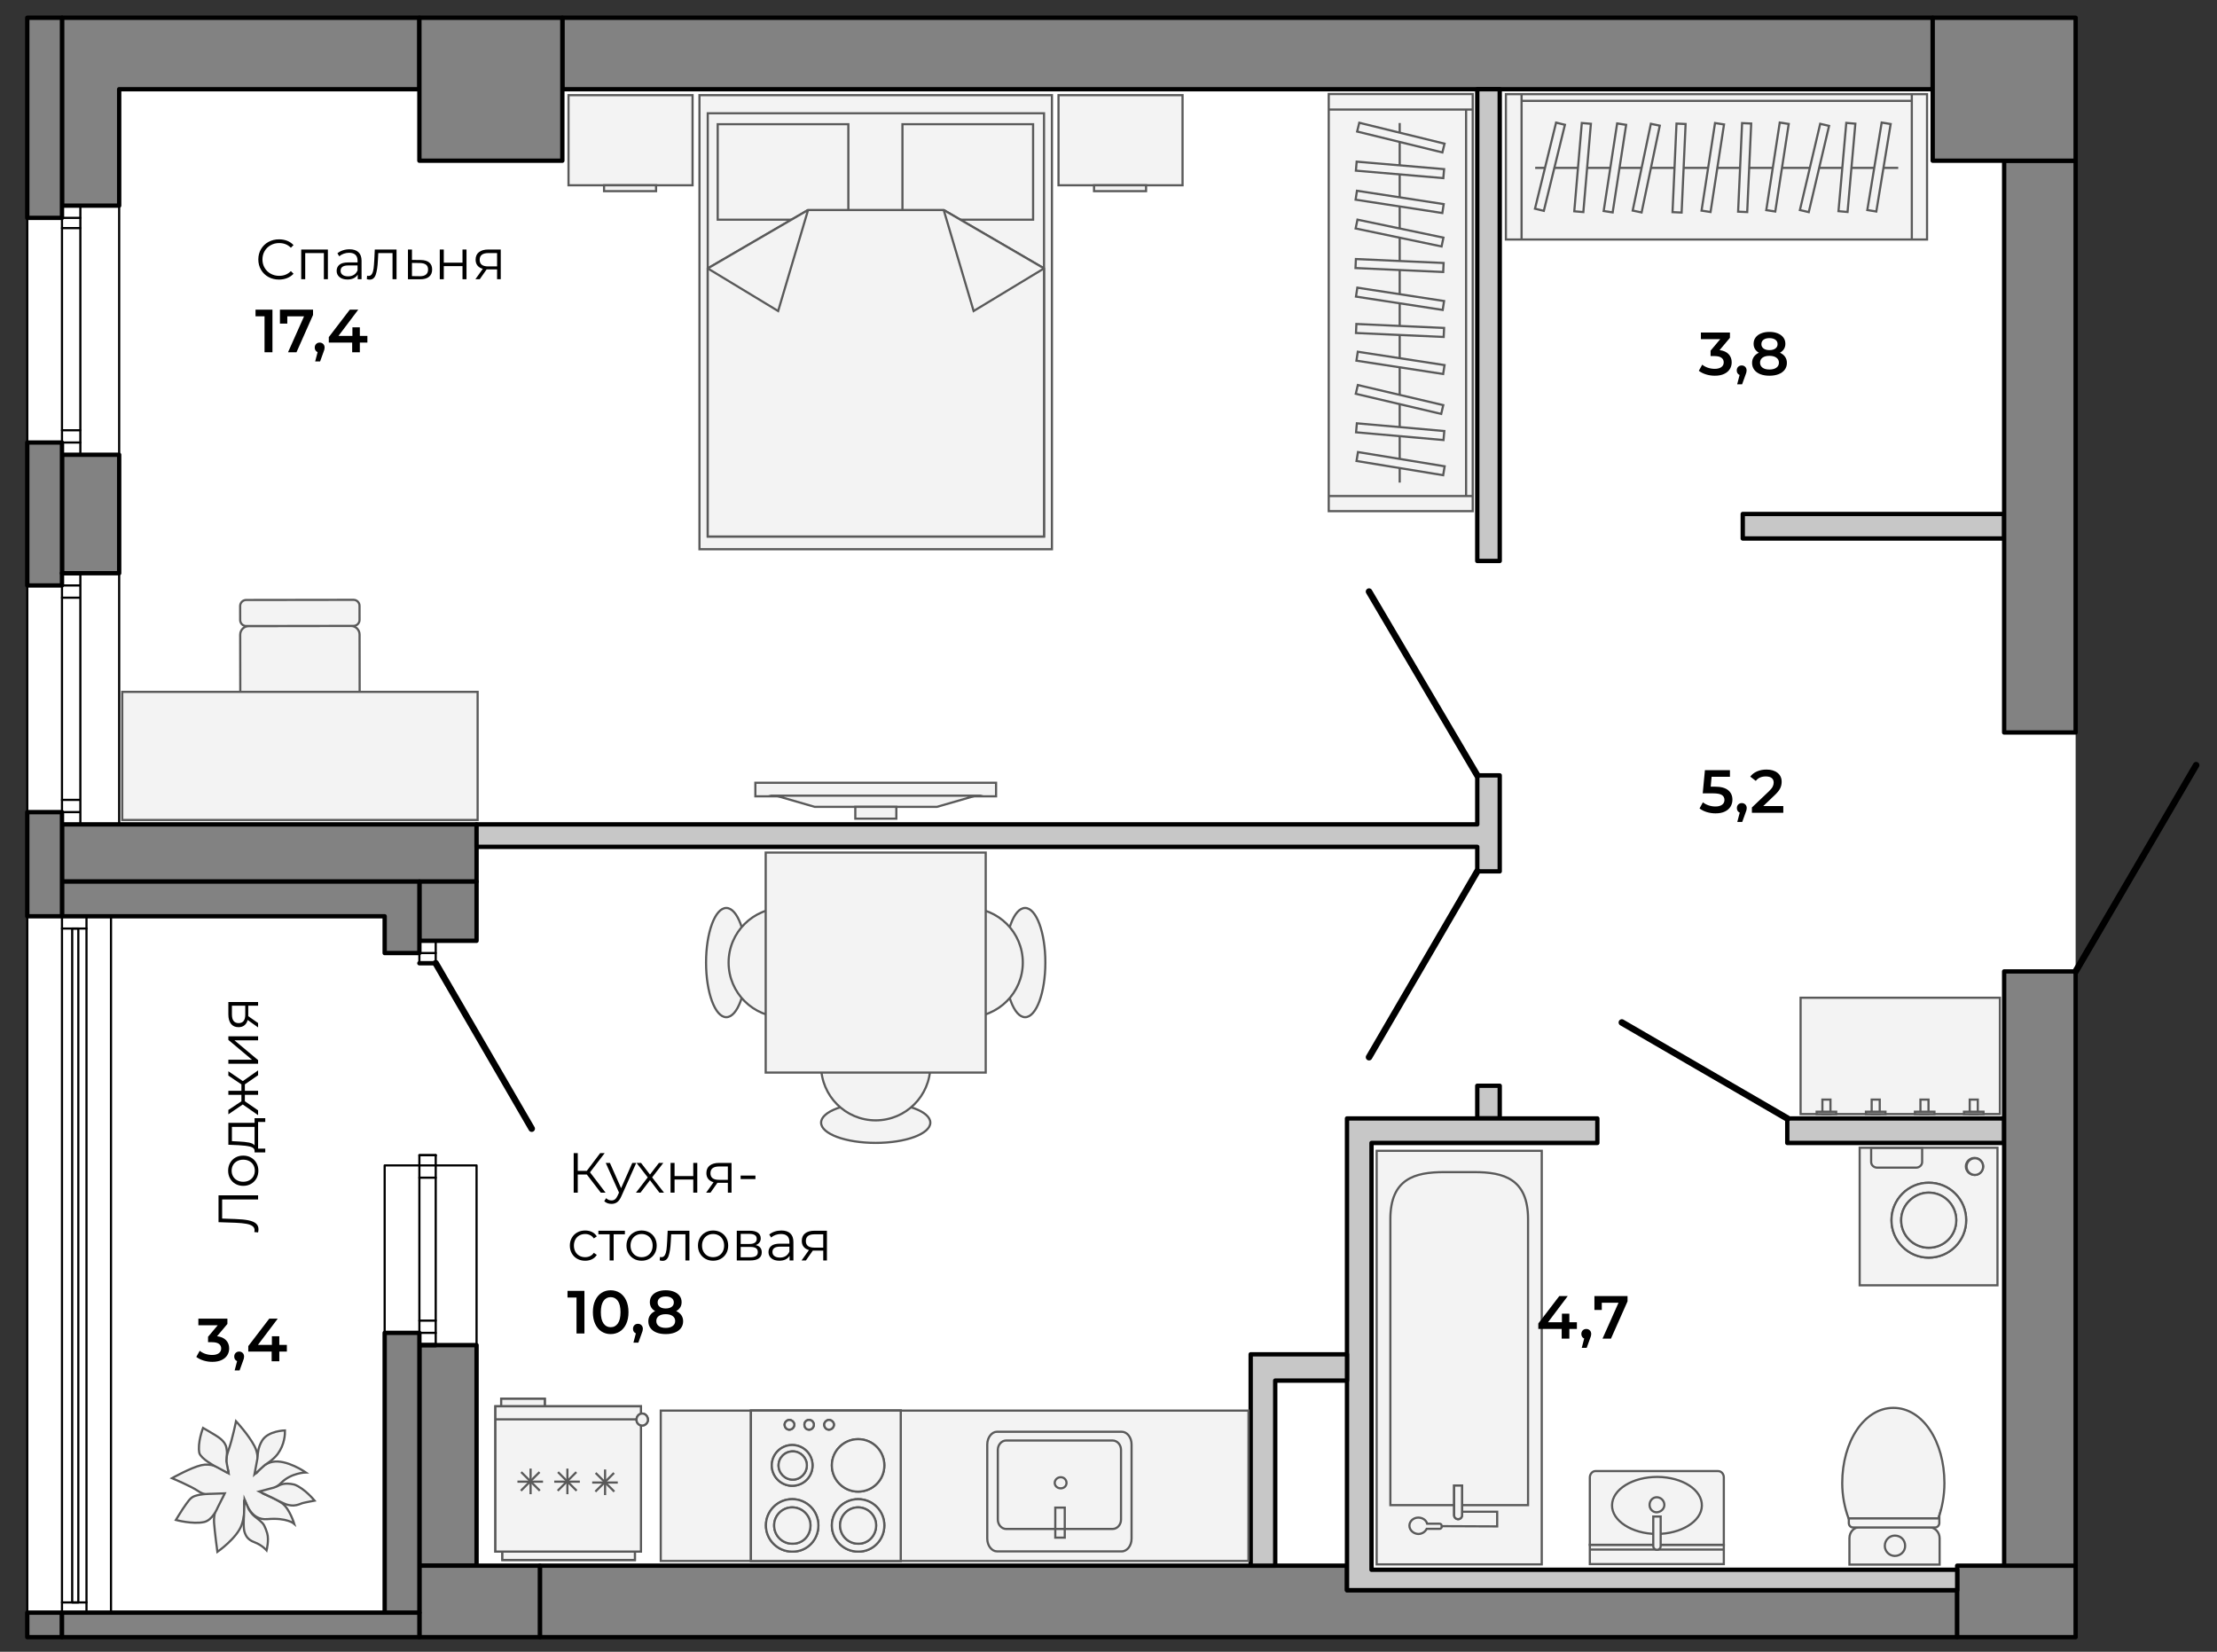 <?xml version="1.0" encoding="utf-8"?>
<!-- Generator: Adobe Illustrator 23.0.2, SVG Export Plug-In . SVG Version: 6.00 Build 0)  -->
<svg version="1.1" id="plan" xmlns="http://www.w3.org/2000/svg" xmlns:xlink="http://www.w3.org/1999/xlink" x="0px" y="0px"
	 viewBox="0 0 510 380" enable-background="new 0 0 510 380" xml:space="preserve">
<rect x="0" y="0" width="510" height="380" fill="#333333" stroke="none"/>
<g id="back">
	<rect x="6.273" y="4.083" fill="#FFFFFF" width="471.209" height="372.551"/>
</g>
<g id="walls">
	
		<rect x="129.36" y="4.083" fill="#828282" stroke="#000000" stroke-linecap="round" stroke-linejoin="round" stroke-miterlimit="10" width="315.236" height="16.443"/>
	<polygon fill="#828282" stroke="#000000" stroke-linecap="round" stroke-linejoin="round" stroke-miterlimit="10" points="
		14.26,189.654 14.26,202.809 109.629,202.809 109.629,189.654 18.488,189.654 	"/>
	
		<line fill="#828282" stroke="#000000" stroke-linecap="round" stroke-linejoin="round" stroke-miterlimit="10" x1="14.26" y1="104.62" x2="14.26" y2="131.869"/>
	
		<rect x="14.26" y="104.621" fill="#828282" stroke="#000000" stroke-linecap="round" stroke-linejoin="round" stroke-miterlimit="10" width="13.154" height="27.248"/>
	<polygon fill="#828282" stroke="#000000" stroke-linecap="round" stroke-linejoin="round" stroke-miterlimit="10" points="
		14.26,4.083 14.26,47.305 27.414,47.305 27.414,20.526 96.475,20.526 96.475,4.083 27.414,4.083 	"/>
	<polygon fill="#828282" stroke="#000000" stroke-linecap="round" stroke-linejoin="round" stroke-miterlimit="10" points="
		96.475,309.453 96.475,360.191 109.629,360.191 109.629,309.453 100.233,309.453 	"/>
	<polygon fill="#828282" stroke="#000000" stroke-linecap="round" stroke-linejoin="round" stroke-miterlimit="10" points="
		109.629,202.809 109.629,216.433 100.233,216.433 96.475,216.433 96.475,202.809 	"/>
	
		<rect x="339.831" y="20.526" fill="#C7C7C7" stroke="#000000" stroke-linecap="round" stroke-linejoin="round" stroke-miterlimit="10" width="5.168" height="108.524"/>
	
		<rect x="339.831" y="249.788" fill="#C7C7C7" stroke="#000000" stroke-linecap="round" stroke-linejoin="round" stroke-miterlimit="10" width="5.168" height="7.517"/>
	
		<line fill="#C7C7C7" stroke="#000000" stroke-linecap="round" stroke-linejoin="round" stroke-miterlimit="10" x1="339.831" y1="257.305" x2="344.998" y2="257.305"/>
	<polygon fill="#C7C7C7" stroke="#000000" stroke-linecap="round" stroke-linejoin="round" stroke-miterlimit="10" points="
		109.629,194.822 339.831,194.822 339.831,200.46 344.998,200.46 344.998,178.379 339.831,178.379 339.831,189.654 109.629,189.654 
			"/>
	
		<rect x="411.146" y="257.305" fill="#C7C7C7" stroke="#000000" stroke-linecap="round" stroke-linejoin="round" stroke-miterlimit="10" width="49.893" height="5.638"/>
	
		<rect x="400.905" y="118.245" fill="#C7C7C7" stroke="#000000" stroke-linecap="round" stroke-linejoin="round" stroke-miterlimit="10" width="60.134" height="5.638"/>
	<polyline fill="#828282" stroke="#000000" stroke-linecap="round" stroke-linejoin="round" stroke-miterlimit="10" points="
		450.234,376.634 450.234,365.829 309.864,365.829 309.864,360.191 124.193,360.191 124.193,376.634 450.234,376.634 	"/>
	
		<line fill="#828282" stroke="#000000" stroke-linecap="round" stroke-linejoin="round" stroke-miterlimit="10" x1="96.475" y1="370.997" x2="96.475" y2="360.191"/>
	
		<rect x="96.475" y="360.191" fill="#828282" stroke="#000000" stroke-linecap="round" stroke-linejoin="round" stroke-miterlimit="10" width="27.718" height="16.443"/>
	<polyline fill="#828282" stroke="#000000" stroke-linecap="round" stroke-linejoin="round" stroke-miterlimit="10" points="
		450.233,376.634 477.482,376.634 477.482,360.191 450.233,360.191 450.233,376.634 	"/>
	
		<rect x="461.039" y="36.969" fill="#828282" stroke="#000000" stroke-linecap="round" stroke-linejoin="round" stroke-miterlimit="10" width="16.443" height="131.544"/>
	
		<rect x="461.039" y="223.48" fill="#828282" stroke="#000000" stroke-linecap="round" stroke-linejoin="round" stroke-miterlimit="10" width="16.443" height="136.712"/>
	<polygon fill="#828282" stroke="#000000" stroke-linecap="round" stroke-linejoin="round" stroke-miterlimit="10" points="
		14.26,4.083 14.26,47.931 14.26,50.124 6.273,50.124 6.273,4.083 	"/>
	<polyline fill="#828282" stroke="#000000" stroke-linecap="round" stroke-linejoin="round" stroke-miterlimit="10" points="
		6.273,134.688 14.26,134.688 14.26,101.802 6.273,101.802 6.273,134.688 	"/>
	
		<rect x="6.273" y="370.997" fill="#828282" stroke="#000000" stroke-linecap="round" stroke-linejoin="round" stroke-miterlimit="10" width="7.987" height="5.638"/>
	<g>
		
			<line fill="none" stroke="#000000" stroke-width="0.5" stroke-linecap="round" stroke-linejoin="round" stroke-miterlimit="10" x1="25.535" y1="210.795" x2="25.535" y2="370.997"/>
		
			<line fill="none" stroke="#000000" stroke-width="0.5" stroke-linecap="round" stroke-linejoin="round" stroke-miterlimit="10" x1="6.273" y1="370.997" x2="6.273" y2="210.795"/>
		
			<rect x="16.609" y="213.614" fill="none" stroke="#000000" stroke-width="0.5" stroke-linecap="round" stroke-linejoin="round" stroke-miterlimit="10" width="1.409" height="155.034"/>
		
			<path fill="none" stroke="#000000" stroke-width="0.5" stroke-linecap="round" stroke-linejoin="round" stroke-miterlimit="10" d="
			M19.897,368.648V213.614 M14.26,368.648V213.614"/>
		
			<rect x="14.26" y="368.648" fill="none" stroke="#000000" stroke-width="0.5" stroke-linecap="round" stroke-linejoin="round" stroke-miterlimit="10" width="5.638" height="2.349"/>
		
			<rect x="14.26" y="210.795" fill="none" stroke="#000000" stroke-width="0.5" stroke-linecap="round" stroke-linejoin="round" stroke-miterlimit="10" width="5.638" height="2.819"/>
	</g>
	<g>
		
			<line fill="none" stroke="#000000" stroke-width="1.5" stroke-linecap="round" stroke-linejoin="round" stroke-miterlimit="10" x1="411.146" y1="257.305" x2="373.092" y2="235.225"/>
		
			<path fill="none" stroke="#000000" stroke-width="1.5" stroke-linecap="round" stroke-linejoin="round" stroke-miterlimit="10" d="
			M339.831,178.379l-24.899-42.282 M339.831,200.46l-24.899,42.752"/>
		
			<line fill="none" stroke="#000000" stroke-width="1.5" stroke-linecap="round" stroke-linejoin="round" stroke-miterlimit="10" x1="477.482" y1="223.48" x2="505.2" y2="176.03"/>
		
			<line fill="none" stroke="#000000" stroke-width="1.5" stroke-linecap="round" stroke-linejoin="round" stroke-miterlimit="10" x1="100.233" y1="221.6" x2="122.313" y2="259.654"/>
	</g>
	
		<line fill="none" stroke="#000000" stroke-linecap="round" stroke-linejoin="round" stroke-miterlimit="10" x1="96.474" y1="221.6" x2="100.233" y2="221.6"/>
	
		<line fill="none" stroke="#000000" stroke-linecap="round" stroke-linejoin="round" stroke-miterlimit="10" x1="100.233" y1="309.453" x2="96.475" y2="309.453"/>
	
		<rect x="96.475" y="4.083" fill="#828282" stroke="#000000" stroke-linecap="round" stroke-linejoin="round" stroke-miterlimit="10" width="32.886" height="32.886"/>
	
		<rect x="444.596" y="4.083" fill="#828282" stroke="#000000" stroke-linecap="round" stroke-linejoin="round" stroke-miterlimit="10" width="32.886" height="32.886"/>
	<g>
		
			<line fill="none" stroke="#000000" stroke-width="0.5" stroke-linecap="round" stroke-linejoin="round" stroke-miterlimit="10" x1="27.414" y1="131.869" x2="27.414" y2="189.654"/>
		
			<line fill="none" stroke="#000000" stroke-width="0.5" stroke-linecap="round" stroke-linejoin="round" stroke-miterlimit="10" x1="27.414" y1="47.305" x2="27.414" y2="104.62"/>
		
			<line fill="none" stroke="#000000" stroke-width="0.5" stroke-linecap="round" stroke-linejoin="round" stroke-miterlimit="10" x1="6.273" y1="101.802" x2="6.273" y2="50.124"/>
		
			<line fill="none" stroke="#000000" stroke-width="0.5" stroke-linecap="round" stroke-linejoin="round" stroke-miterlimit="10" x1="6.273" y1="186.835" x2="6.273" y2="134.688"/>
		
			<line fill="none" stroke="#000000" stroke-width="0.5" stroke-linecap="round" stroke-linejoin="round" stroke-miterlimit="10" x1="18.488" y1="47.305" x2="18.488" y2="104.62"/>
		
			<line fill="none" stroke="#000000" stroke-width="0.5" stroke-linecap="round" stroke-linejoin="round" stroke-miterlimit="10" x1="14.259" y1="101.802" x2="18.488" y2="101.802"/>
		
			<line fill="none" stroke="#000000" stroke-width="0.5" stroke-linecap="round" stroke-linejoin="round" stroke-miterlimit="10" x1="14.259" y1="50.124" x2="18.488" y2="50.124"/>
		
			<line fill="none" stroke="#000000" stroke-width="0.5" stroke-linecap="round" stroke-linejoin="round" stroke-miterlimit="10" x1="14.259" y1="52.473" x2="18.488" y2="52.473"/>
		
			<line fill="none" stroke="#000000" stroke-width="0.5" stroke-linecap="round" stroke-linejoin="round" stroke-miterlimit="10" x1="14.259" y1="98.983" x2="18.488" y2="98.983"/>
		
			<polyline fill="none" stroke="#000000" stroke-width="0.5" stroke-linecap="round" stroke-linejoin="round" stroke-miterlimit="10" points="
			14.26,47.305 14.26,104.62 18.488,104.62 		"/>
		
			<path fill="none" stroke="#000000" stroke-width="0.5" stroke-linecap="round" stroke-linejoin="round" stroke-miterlimit="10" d="
			M18.488,131.869v57.785 M14.259,186.835h4.228 M14.259,134.688h4.228 M14.259,137.506h4.228 M14.259,184.017h4.228 M14.259,47.305
			h4.228"/>
		
			<polyline fill="none" stroke="#000000" stroke-width="0.5" stroke-linecap="round" stroke-linejoin="round" stroke-miterlimit="10" points="
			14.26,131.869 14.26,189.654 18.488,189.654 		"/>
	</g>
	
		<line fill="none" stroke="#000000" stroke-linecap="round" stroke-linejoin="round" stroke-miterlimit="10" x1="14.259" y1="131.869" x2="18.488" y2="131.869"/>
	<polyline fill="#828282" stroke="#000000" stroke-linecap="round" stroke-linejoin="round" stroke-miterlimit="10" points="
		96.475,370.997 96.475,306.634 88.488,306.634 88.488,370.997 	"/>
	<polygon fill="#828282" stroke="#000000" stroke-linecap="round" stroke-linejoin="round" stroke-miterlimit="10" points="
		96.475,202.809 96.475,219.252 88.488,219.252 88.488,210.795 14.26,210.795 14.26,202.809 	"/>
	
		<rect x="6.273" y="186.835" fill="#828282" stroke="#000000" stroke-linecap="round" stroke-linejoin="round" stroke-miterlimit="10" width="7.987" height="23.96"/>
	
		<rect x="14.26" y="370.997" fill="#828282" stroke="#000000" stroke-linecap="round" stroke-linejoin="round" stroke-miterlimit="10" width="82.215" height="5.638"/>
	<g>
		
			<polyline fill="none" stroke="#000000" stroke-width="0.5" stroke-linecap="round" stroke-linejoin="round" stroke-miterlimit="10" points="
			109.629,309.453 109.629,268.111 100.233,268.111 		"/>
		
			<polyline fill="none" stroke="#000000" stroke-width="0.5" stroke-linecap="round" stroke-linejoin="round" stroke-miterlimit="10" points="
			88.488,306.634 88.488,268.111 96.475,268.111 		"/>
		
			<line fill="none" stroke="#000000" stroke-width="0.5" stroke-linecap="round" stroke-linejoin="round" stroke-miterlimit="10" x1="100.233" y1="265.762" x2="100.233" y2="309.453"/>
		
			<line fill="none" stroke="#000000" stroke-width="0.5" stroke-linecap="round" stroke-linejoin="round" stroke-miterlimit="10" x1="96.474" y1="219.252" x2="100.233" y2="219.252"/>
		
			<line fill="none" stroke="#000000" stroke-width="0.5" stroke-linecap="round" stroke-linejoin="round" stroke-miterlimit="10" x1="96.474" y1="306.634" x2="100.233" y2="306.634"/>
		
			<line fill="none" stroke="#000000" stroke-width="0.5" stroke-linecap="round" stroke-linejoin="round" stroke-miterlimit="10" x1="96.474" y1="303.815" x2="100.233" y2="303.815"/>
		
			<line fill="none" stroke="#000000" stroke-width="0.5" stroke-linecap="round" stroke-linejoin="round" stroke-miterlimit="10" x1="96.474" y1="270.929" x2="100.233" y2="270.929"/>
		
			<line fill="none" stroke="#000000" stroke-width="0.5" stroke-linecap="round" stroke-linejoin="round" stroke-miterlimit="10" x1="96.474" y1="268.111" x2="100.233" y2="268.111"/>
		
			<line fill="none" stroke="#000000" stroke-width="0.5" stroke-linecap="round" stroke-linejoin="round" stroke-miterlimit="10" x1="96.474" y1="265.762" x2="100.233" y2="265.762"/>
		
			<polyline fill="none" stroke="#000000" stroke-width="0.5" stroke-linecap="round" stroke-linejoin="round" stroke-miterlimit="10" points="
			96.475,309.453 96.475,265.762 100.233,265.762 		"/>
		
			<rect x="96.474" y="216.433" fill="none" stroke="#000000" stroke-width="0.5" stroke-linecap="round" stroke-linejoin="round" stroke-miterlimit="10" width="3.758" height="5.168"/>
	</g>
	<polygon fill="#C7C7C7" stroke="#000000" stroke-linecap="round" stroke-linejoin="round" stroke-miterlimit="10" points="
		450.234,365.829 450.234,361.131 315.502,361.131 315.502,262.943 367.455,262.943 367.455,257.305 344.998,257.305 
		353.831,257.305 309.864,257.305 309.864,365.829 	"/>
	<polygon fill="#C7C7C7" stroke="#000000" stroke-linecap="round" stroke-linejoin="round" stroke-miterlimit="10" points="
		287.706,360.191 287.706,311.567 309.864,311.567 309.864,317.613 293.353,317.613 293.353,360.191 	"/>
</g>
<g id="furniture">
	<g>
		<polygon fill="#F3F3F3" stroke="#595959" stroke-width="0.5" stroke-miterlimit="10" points="287.213,324.514 287.197,359.108 
			160.558,359.108 158.106,359.108 152,359.108 152,324.514 		"/>
	</g>
	<g>
		<path fill-rule="evenodd" clip-rule="evenodd" fill="#F3F3F3" stroke="#595959" stroke-width="0.5" stroke-miterlimit="10" d="
			M338.326,338.694c0-1.276-1.258-2.261-2.715-2.319c-1.391,0-2.584,1.044-2.584,2.319c0,1.276,1.193,2.203,2.584,2.203
			C337.135,340.898,338.326,339.97,338.326,338.694z"/>
		<path fill-rule="evenodd" clip-rule="evenodd" fill="#F3F3F3" stroke="#595959" stroke-width="0.5" stroke-miterlimit="10" d="
			M338.326,338.694c0-1.276-1.258-2.261-2.715-2.319c-1.391,0-2.584,1.044-2.584,2.319c0,1.276,1.193,2.203,2.584,2.203
			C337.135,340.898,338.326,339.97,338.326,338.694z"/>
		
			<polygon fill-rule="evenodd" clip-rule="evenodd" fill="#F3F3F3" stroke="#595959" stroke-width="0.5" stroke-miterlimit="10" points="
			354.665,359.896 316.689,359.896 316.689,264.749 354.665,264.749 354.665,359.896 		"/>
		<path fill-rule="evenodd" clip-rule="evenodd" fill="#F3F3F3" stroke="#595959" stroke-width="0.5" stroke-miterlimit="10" d="
			M319.841,346.268h31.67c0,0,0-65.466,0-65.802c0-9.263-5.578-10.815-12.394-10.815h-6.882c-6.817,0-12.395,1.552-12.395,10.815
			C319.841,280.803,319.841,346.268,319.841,346.268L319.841,346.268z"/>
		<path fill-rule="evenodd" clip-rule="evenodd" fill="#F3F3F3" stroke="#595959" stroke-width="0.5" stroke-miterlimit="10" d="
			M324.222,350.989c0-1.014,0.913-1.859,2.04-1.859c0.967,0,1.825,0.563,2.04,1.408h2.845c0.322,0,0.537,0.225,0.537,0.563
			c0,0.394-0.214,0.619-0.537,0.619h-2.953c-0.322,0.676-1.074,1.183-1.933,1.183C325.135,352.848,324.222,352.003,324.222,350.989
			L324.222,350.989z"/>
		
			<polyline fill-rule="evenodd" clip-rule="evenodd" fill="#F3F3F3" stroke="#595959" stroke-width="0.5" stroke-miterlimit="10" points="
			331.417,351.102 344.41,351.158 344.41,347.779 336.088,347.779 		"/>
		<path fill-rule="evenodd" clip-rule="evenodd" fill="#F3F3F3" stroke="#595959" stroke-width="0.5" stroke-miterlimit="10" d="
			M334.51,348.63v-6.81v-0.058h1.815v0.058v6.81c0,0.458-0.41,0.859-0.878,0.859C334.92,349.488,334.51,349.088,334.51,348.63z"/>
		<path fill-rule="evenodd" clip-rule="evenodd" fill="#F3F3F3" stroke="#595959" stroke-width="0.5" stroke-miterlimit="10" d="
			M334.51,348.63v-6.81v-0.058h1.815v0.058v6.81c0,0.458-0.41,0.859-0.878,0.859C334.92,349.488,334.51,349.088,334.51,348.63z"/>
	</g>
	<g>
		<path fill-rule="evenodd" clip-rule="evenodd" fill="#F3F3F3" stroke="#595959" stroke-width="0.5" stroke-miterlimit="10" d="
			M445.904,349.326c0.834-2.363,1.391-5.144,1.391-8.132c0-9.592-5.008-17.307-11.755-17.307c-6.676,0-11.754,7.715-11.754,17.307
			c0,2.92,0.557,5.7,1.461,8.132H445.904z"/>
		<path fill-rule="evenodd" clip-rule="evenodd" fill="#F3F3F3" stroke="#595959" stroke-width="0.5" stroke-miterlimit="10" d="
			M446.191,359.948v-6.069c0-1.411-1.114-2.54-2.437-2.54h-15.874c-1.323-0.071-2.437,1.059-2.437,2.54v6.069H446.191z"/>
		<path fill-rule="evenodd" clip-rule="evenodd" fill="#F3F3F3" stroke="#595959" stroke-width="0.5" stroke-miterlimit="10" d="
			M438.259,355.645c0,1.296-1.079,2.303-2.375,2.303s-2.303-1.08-2.303-2.303c0-1.367,1.08-2.375,2.303-2.375
			C437.251,353.27,438.259,354.278,438.259,355.645z"/>
		<path fill-rule="evenodd" clip-rule="evenodd" fill="#F3F3F3" stroke="#595959" stroke-width="0.5" stroke-miterlimit="10" d="
			M425.304,350.39v-1.064h20.6c0.08-0.227,0.144-0.474,0.218-0.708v1.772c0,0.574-0.487,1.005-0.905,1.005h-18.939
			C425.723,351.395,425.304,350.964,425.304,350.39z"/>
	</g>
	<g>
		
			<rect x="115.562" y="356.723" fill-rule="evenodd" clip-rule="evenodd" fill="#F3F3F3" stroke="#595959" stroke-width="0.5" stroke-miterlimit="10" width="30.487" height="2.158"/>
		
			<rect x="115.562" y="356.723" fill-rule="evenodd" clip-rule="evenodd" fill="#F3F3F3" stroke="#595959" stroke-width="0.5" stroke-miterlimit="10" width="30.487" height="2.158"/>
		
			<rect x="115.295" y="321.796" fill-rule="evenodd" clip-rule="evenodd" fill="#F3F3F3" stroke="#595959" stroke-width="0.5" stroke-miterlimit="10" width="10.023" height="2.958"/>
		
			<rect x="115.295" y="321.796" fill-rule="evenodd" clip-rule="evenodd" fill="#F3F3F3" stroke="#595959" stroke-width="0.5" stroke-miterlimit="10" width="10.023" height="2.958"/>
		
			<rect x="113.962" y="323.529" fill-rule="evenodd" clip-rule="evenodd" fill="#F3F3F3" stroke="#595959" stroke-width="0.5" stroke-miterlimit="10" width="33.486" height="33.42"/>
		
			<rect x="113.962" y="323.529" fill-rule="evenodd" clip-rule="evenodd" fill="#F3F3F3" stroke="#595959" stroke-width="0.5" stroke-miterlimit="10" width="33.486" height="33.42"/>
		<path fill-rule="evenodd" clip-rule="evenodd" fill="#F3F3F3" stroke="#595959" stroke-width="0.5" stroke-miterlimit="10" d="
			M147.448,326.528l-33.486,0L147.448,326.528z"/>
		<path fill-rule="evenodd" clip-rule="evenodd" fill="#F3F3F3" stroke="#595959" stroke-width="0.5" stroke-miterlimit="10" d="
			M149.048,326.646c0,0.653-0.584,1.307-1.312,1.307c-0.802,0-1.313-0.654-1.313-1.307c0-0.799,0.583-1.451,1.313-1.451
			C148.464,325.195,149.048,325.848,149.048,326.646z"/>
		<path fill-rule="evenodd" clip-rule="evenodd" fill="#F3F3F3" stroke="#595959" stroke-width="0.5" stroke-miterlimit="10" d="
			M149.048,326.646c0,0.653-0.584,1.307-1.312,1.307c-0.802,0-1.313-0.654-1.313-1.307c0-0.799,0.583-1.451,1.313-1.451
			C148.464,325.195,149.048,325.848,149.048,326.646z"/>
		<path fill-rule="evenodd" clip-rule="evenodd" fill="#F3F3F3" stroke="#595959" stroke-width="0.5" stroke-miterlimit="10" d="
			M130.525,343.75v-5.891V343.75z"/>
		<path fill-rule="evenodd" clip-rule="evenodd" fill="#F3F3F3" stroke="#595959" stroke-width="0.5" stroke-miterlimit="10" d="
			M133.384,340.866l-5.89,0L133.384,340.866z"/>
		<path fill-rule="evenodd" clip-rule="evenodd" fill="#F3F3F3" stroke="#595959" stroke-width="0.5" stroke-miterlimit="10" d="
			M132.584,338.66l-4.291,4.291L132.584,338.66z"/>
		<path fill-rule="evenodd" clip-rule="evenodd" fill="#F3F3F3" stroke="#595959" stroke-width="0.5" stroke-miterlimit="10" d="
			M128.36,338.66l4.29,4.29L128.36,338.66z"/>
		<path fill-rule="evenodd" clip-rule="evenodd" fill="#F3F3F3" stroke="#595959" stroke-width="0.5" stroke-miterlimit="10" d="
			M139.193,343.95v-5.89V343.95z"/>
		<path fill-rule="evenodd" clip-rule="evenodd" fill="#F3F3F3" stroke="#595959" stroke-width="0.5" stroke-miterlimit="10" d="
			M142.116,341.066h-5.89H142.116z"/>
		<path fill-rule="evenodd" clip-rule="evenodd" fill="#F3F3F3" stroke="#595959" stroke-width="0.5" stroke-miterlimit="10" d="
			M141.249,338.86l-4.291,4.291L141.249,338.86z"/>
		<path fill-rule="evenodd" clip-rule="evenodd" fill="#F3F3F3" stroke="#595959" stroke-width="0.5" stroke-miterlimit="10" d="
			M137.025,338.86l4.291,4.291L137.025,338.86z"/>
		<path fill-rule="evenodd" clip-rule="evenodd" fill="#F3F3F3" stroke="#595959" stroke-width="0.5" stroke-miterlimit="10" d="
			M122.056,343.75v-5.891V343.75z"/>
		<path fill-rule="evenodd" clip-rule="evenodd" fill="#F3F3F3" stroke="#595959" stroke-width="0.5" stroke-miterlimit="10" d="
			M124.919,340.866h-5.89H124.919z"/>
		<path fill-rule="evenodd" clip-rule="evenodd" fill="#F3F3F3" stroke="#595959" stroke-width="0.5" stroke-miterlimit="10" d="
			M124.119,338.66l-4.291,4.29L124.119,338.66z"/>
		<path fill-rule="evenodd" clip-rule="evenodd" fill="#F3F3F3" stroke="#595959" stroke-width="0.5" stroke-miterlimit="10" d="
			M119.894,338.66l4.291,4.29L119.894,338.66z"/>
	</g>
	<g>
		
			<rect x="173.763" y="180.079" fill-rule="evenodd" clip-rule="evenodd" fill="#F3F3F3" stroke="#595959" stroke-width="0.5" stroke-miterlimit="10" width="55.37" height="3.118"/>
		
			<polygon fill-rule="evenodd" clip-rule="evenodd" fill="#F3F3F3" stroke="#595959" stroke-width="0.5" stroke-miterlimit="10" points="
			224.436,183.053 215.537,185.62 187.415,185.62 178.515,183.053 		"/>
		
			<rect x="200.115" y="182.261" transform="matrix(4.546123e-11 1 -1 4.546123e-11 388.455 -14.495)" fill-rule="evenodd" clip-rule="evenodd" fill="#F3F3F3" stroke="#595959" stroke-width="0.5" stroke-miterlimit="10" width="2.721" height="9.438"/>
	</g>
	<g>
		<g>
			
				<rect x="149.219" y="33.578" transform="matrix(-1.836970e-16 1 -1 -1.836970e-16 275.567 -127.328)" fill-rule="evenodd" clip-rule="evenodd" fill="#F3F3F3" stroke="#595959" stroke-width="0.5" stroke-miterlimit="10" width="104.458" height="81.082"/>
			
				<rect x="152.808" y="36.063" transform="matrix(-1.836970e-16 1 -1 -1.836970e-16 276.232 -126.749)" fill-rule="evenodd" clip-rule="evenodd" fill="#F3F3F3" stroke="#595959" stroke-width="0.5" stroke-miterlimit="10" width="97.365" height="77.358"/>
			
				<rect x="169.146" y="24.529" transform="matrix(-1.836970e-16 1 -1 -1.836970e-16 219.684 -140.573)" fill-rule="evenodd" clip-rule="evenodd" fill="#F3F3F3" stroke="#595959" stroke-width="0.5" stroke-miterlimit="10" width="21.965" height="30.054"/>
			
				<rect x="211.646" y="24.529" transform="matrix(-1.836970e-16 1 -1 -1.836970e-16 262.184 -183.073)" fill-rule="evenodd" clip-rule="evenodd" fill="#F3F3F3" stroke="#595959" stroke-width="0.5" stroke-miterlimit="10" width="21.965" height="30.054"/>
			
				<polygon fill-rule="evenodd" clip-rule="evenodd" fill="#F3F3F3" stroke="#595959" stroke-width="0.5" stroke-miterlimit="10" points="
				162.811,61.75 185.889,48.313 217.091,48.313 185.889,48.313 217.091,48.313 240.169,61.75 240.169,123.424 240.084,123.424 
				162.811,123.424 			"/>
			
				<polyline fill-rule="evenodd" clip-rule="evenodd" fill="#F3F3F3" stroke="#595959" stroke-width="0.5" stroke-miterlimit="10" points="
				162.811,61.75 179.007,71.554 185.889,48.313 			"/>
			
				<line fill-rule="evenodd" clip-rule="evenodd" fill="#F3F3F3" stroke="#595959" stroke-width="0.5" stroke-miterlimit="10" x1="185.889" y1="48.313" x2="162.811" y2="61.75"/>
			
				<polyline fill-rule="evenodd" clip-rule="evenodd" fill="#F3F3F3" stroke="#595959" stroke-width="0.5" stroke-miterlimit="10" points="
				240.169,61.75 223.974,71.554 217.091,48.313 			"/>
			
				<line fill-rule="evenodd" clip-rule="evenodd" fill="#F3F3F3" stroke="#595959" stroke-width="0.5" stroke-miterlimit="10" x1="217.091" y1="48.313" x2="240.169" y2="61.75"/>
		</g>
		<g>
			
				<rect x="243.499" y="21.89" fill="#F3F3F3" stroke="#595959" stroke-width="0.5" stroke-miterlimit="10" width="28.537" height="20.733"/>
			
				<rect x="251.674" y="42.624" fill="#F3F3F3" stroke="#595959" stroke-width="0.5" stroke-miterlimit="10" width="11.965" height="1.351"/>
		</g>
		<g>
			
				<rect x="130.781" y="21.89" fill="#F3F3F3" stroke="#595959" stroke-width="0.5" stroke-miterlimit="10" width="28.537" height="20.733"/>
			
				<rect x="138.956" y="42.624" fill="#F3F3F3" stroke="#595959" stroke-width="0.5" stroke-miterlimit="10" width="11.965" height="1.351"/>
		</g>
	</g>
	<g>
		<path fill-rule="evenodd" clip-rule="evenodd" fill="#F3F3F3" stroke="#595959" stroke-width="0.5" stroke-miterlimit="10" d="
			M381.107,356.486v-1.033V356.486z"/>
		
			<line fill-rule="evenodd" clip-rule="evenodd" fill="#F3F3F3" stroke="#595959" stroke-width="0.5" stroke-miterlimit="10" x1="381.107" y1="356.486" x2="381.107" y2="355.453"/>
		<path fill-rule="evenodd" clip-rule="evenodd" fill="#F3F3F3" stroke="#595959" stroke-width="0.5" stroke-miterlimit="10" d="
			M380.317,348.887v0.061v6.747c0,0.487,0.425,0.852,0.851,0.852c0.487,0,0.851-0.365,0.851-0.852v-6.747v-0.061H380.317z"/>
		
			<rect x="365.728" y="355.391" fill-rule="evenodd" clip-rule="evenodd" fill="#F3F3F3" stroke="#595959" stroke-width="0.5" stroke-miterlimit="10" width="30.82" height="4.438"/>
		<path fill-rule="evenodd" clip-rule="evenodd" fill="#F3F3F3" stroke="#595959" stroke-width="0.5" stroke-miterlimit="10" d="
			M396.486,356.486h-30.698H396.486z"/>
		<path fill-rule="evenodd" clip-rule="evenodd" fill="#F3F3F3" stroke="#595959" stroke-width="0.5" stroke-miterlimit="10" d="
			M396.547,355.391v-15.501c0-0.79-0.547-1.459-1.338-1.459h-28.205c-0.668,0-1.276,0.668-1.276,1.459v15.501H396.547z"/>
		<path fill-rule="evenodd" clip-rule="evenodd" fill="#F3F3F3" stroke="#595959" stroke-width="0.5" stroke-miterlimit="10" d="
			M381.046,352.899c5.714,0,10.394-2.918,10.456-6.504c0.061-3.647-4.438-6.565-10.213-6.626c-5.714,0-10.395,2.857-10.455,6.504
			C370.773,349.86,375.393,352.839,381.046,352.899z"/>
		<path fill-rule="evenodd" clip-rule="evenodd" fill="#F3F3F3" stroke="#595959" stroke-width="0.5" stroke-miterlimit="10" d="
			M382.87,346.213c0-0.973-0.79-1.763-1.763-1.763c-0.911,0-1.641,0.79-1.641,1.763c0,0.973,0.73,1.702,1.641,1.702
			C382.08,347.854,382.87,347.125,382.87,346.213z"/>
		<path fill-rule="evenodd" clip-rule="evenodd" fill="#F3F3F3" stroke="#595959" stroke-width="0.5" stroke-miterlimit="10" d="
			M380.317,348.887v0.061v6.747c0,0.487,0.425,0.852,0.851,0.852c0.487,0,0.851-0.365,0.851-0.852v-6.747v-0.061H380.317z"/>
	</g>
	<g>
		
			<rect x="274.244" y="53.045" transform="matrix(-4.488670e-11 -1 1 -4.488670e-11 252.618 391.832)" fill-rule="evenodd" clip-rule="evenodd" fill="#F3F3F3" stroke="#595959" stroke-width="0.5" stroke-miterlimit="10" width="95.962" height="33.124"/>
		
			<line fill="#F3F3F3" stroke="#595959" stroke-width="0.5" stroke-miterlimit="10" x1="305.663" y1="114.115" x2="338.844" y2="114.115"/>
		
			<line fill="#F3F3F3" stroke="#595959" stroke-width="0.5" stroke-miterlimit="10" x1="305.663" y1="25.202" x2="338.787" y2="25.202"/>
		
			<line fill="#F3F3F3" stroke="#595959" stroke-width="0.5" stroke-miterlimit="10" x1="337.258" y1="114.115" x2="337.258" y2="25.202"/>
		
			<line fill="#F3F3F3" stroke="#595959" stroke-width="0.5" stroke-miterlimit="10" x1="321.987" y1="28.3" x2="321.987" y2="111.02"/>
		
			<rect x="321.122" y="96.625" transform="matrix(0.162 -0.987 0.987 0.162 164.666 407.344)" fill="#F3F3F3" stroke="#595959" stroke-width="0.5" stroke-miterlimit="10" width="2.075" height="20.197"/>
		
			<rect x="321.122" y="89.191" transform="matrix(0.088 -0.996 0.996 0.088 194.857 411.442)" fill="#F3F3F3" stroke="#595959" stroke-width="0.5" stroke-miterlimit="10" width="2.075" height="20.197"/>
		
			<rect x="320.949" y="81.664" transform="matrix(0.229 -0.973 0.973 0.229 158.927 384.18)" fill="#F3F3F3" stroke="#595959" stroke-width="0.5" stroke-miterlimit="10" width="2.075" height="20.197"/>
		
			<rect x="321.175" y="73.266" transform="matrix(0.152 -0.988 0.988 0.152 190.827 389.156)" fill="#F3F3F3" stroke="#595959" stroke-width="0.5" stroke-miterlimit="10" width="2.075" height="20.197"/>
		
			<rect x="321.062" y="65.941" transform="matrix(0.045 -0.999 0.999 0.045 231.607 394.381)" fill="#F3F3F3" stroke="#595959" stroke-width="0.5" stroke-miterlimit="10" width="2.075" height="20.197"/>
		
			<rect x="321.062" y="58.526" transform="matrix(0.152 -0.988 0.988 0.152 205.301 376.545)" fill="#F3F3F3" stroke="#595959" stroke-width="0.5" stroke-miterlimit="10" width="2.075" height="20.197"/>
		
			<rect x="320.949" y="50.996" transform="matrix(0.045 -0.999 0.999 0.045 246.43 379.997)" fill="#F3F3F3" stroke="#595959" stroke-width="0.5" stroke-miterlimit="10" width="2.075" height="20.197"/>
		
			<rect x="320.949" y="43.613" transform="matrix(0.205 -0.979 0.979 0.205 203.358 357.829)" fill="#F3F3F3" stroke="#595959" stroke-width="0.5" stroke-miterlimit="10" width="2.075" height="20.197"/>
		
			<rect x="320.971" y="36.23" transform="matrix(0.152 -0.988 0.988 0.152 227.26 357.549)" fill="#F3F3F3" stroke="#595959" stroke-width="0.5" stroke-miterlimit="10" width="2.075" height="20.197"/>
		
			<rect x="320.949" y="28.847" transform="matrix(0.085 -0.996 0.996 0.085 255.897 356.474)" fill="#F3F3F3" stroke="#595959" stroke-width="0.5" stroke-miterlimit="10" width="2.075" height="20.197"/>
		
			<rect x="321.196" y="21.464" transform="matrix(0.238 -0.971 0.971 0.238 214.911 337.033)" fill="#F3F3F3" stroke="#595959" stroke-width="0.5" stroke-miterlimit="10" width="2.075" height="20.197"/>
	</g>
	<path fill-rule="evenodd" clip-rule="evenodd" fill="#F3F3F3" stroke="#595959" stroke-width="0.5" stroke-miterlimit="10" d="
		M229.353,329.38h28.662c1.282,0,2.29,1.31,2.29,2.919v21.685c0,1.608-1.008,2.919-2.29,2.919h-28.662
		c-1.191,0-2.244-1.311-2.244-2.919v-21.685C227.11,330.691,228.163,329.38,229.353,329.38L229.353,329.38z M245.343,341.15
		c0,0.715-0.568,1.251-1.326,1.251c-0.757,0-1.389-0.536-1.389-1.251c0-0.714,0.632-1.311,1.389-1.311
		C244.775,339.839,245.343,340.435,245.343,341.15z M231.453,331.393h24.47c1.094,0,1.955,0.969,1.955,2.159v16.037
		c0,1.189-0.86,2.159-1.955,2.159h-24.47c-1.017,0-1.915-0.969-1.915-2.159v-16.037
		C229.538,332.362,230.436,331.393,231.453,331.393L231.453,331.393z M244.938,346.838v6.906h-2.182v-6.906H244.938z"/>
	<g>
		
			<rect x="172.744" y="324.514" fill-rule="evenodd" clip-rule="evenodd" fill="#F3F3F3" stroke="#595959" stroke-width="0.5" stroke-miterlimit="10" width="34.462" height="34.592"/>
		
			<rect x="172.744" y="324.514" fill-rule="evenodd" clip-rule="evenodd" fill="#F3F3F3" stroke="#595959" stroke-width="0.5" stroke-miterlimit="10" width="34.462" height="34.592"/>
		<path fill-rule="evenodd" clip-rule="evenodd" fill="#F3F3F3" stroke="#595959" stroke-width="0.5" stroke-miterlimit="10" d="
			M188.262,350.924c0-3.315-2.652-6.034-6.034-6.034c-3.315,0-6.034,2.719-6.034,6.034c0,3.315,2.719,6.034,6.034,6.034
			C185.676,357.025,188.262,354.239,188.262,350.924z"/>
		<path fill-rule="evenodd" clip-rule="evenodd" fill="#F3F3F3" stroke="#595959" stroke-width="0.5" stroke-miterlimit="10" d="
			M188.262,350.924c0-3.315-2.652-6.034-6.034-6.034c-3.315,0-6.034,2.719-6.034,6.034c0,3.315,2.719,6.034,6.034,6.034
			C185.676,357.025,188.262,354.239,188.262,350.924z"/>
		<path fill-rule="evenodd" clip-rule="evenodd" fill="#F3F3F3" stroke="#595959" stroke-width="0.5" stroke-miterlimit="10" d="
			M186.439,350.923c0-2.273-1.872-4.144-4.212-4.144c-2.273,0-4.144,1.871-4.144,4.144c0,2.34,1.871,4.212,4.144,4.212
			C184.635,355.202,186.439,353.329,186.439,350.923z"/>
		<path fill-rule="evenodd" clip-rule="evenodd" fill="#F3F3F3" stroke="#595959" stroke-width="0.5" stroke-miterlimit="10" d="
			M186.439,350.923c0-2.273-1.872-4.144-4.212-4.144c-2.273,0-4.144,1.871-4.144,4.144c0,2.34,1.871,4.212,4.144,4.212
			C184.635,355.202,186.439,353.329,186.439,350.923z"/>
		<path fill-rule="evenodd" clip-rule="evenodd" fill="#F3F3F3" stroke="#595959" stroke-width="0.5" stroke-miterlimit="10" d="
			M203.431,350.924c0-3.315-2.652-6.034-6.034-6.034c-3.315,0-6.034,2.719-6.034,6.034c0,3.315,2.719,6.034,6.034,6.034
			C200.779,357.025,203.431,354.239,203.431,350.924z"/>
		<path fill-rule="evenodd" clip-rule="evenodd" fill="#F3F3F3" stroke="#595959" stroke-width="0.5" stroke-miterlimit="10" d="
			M203.431,350.924c0-3.315-2.652-6.034-6.034-6.034c-3.315,0-6.034,2.719-6.034,6.034c0,3.315,2.719,6.034,6.034,6.034
			C200.779,357.025,203.431,354.239,203.431,350.924z"/>
		<path fill-rule="evenodd" clip-rule="evenodd" fill="#F3F3F3" stroke="#595959" stroke-width="0.5" stroke-miterlimit="10" d="
			M201.543,350.923c0-2.273-1.872-4.144-4.145-4.144c-2.274,0-4.146,1.871-4.146,4.144c0,2.34,1.872,4.212,4.146,4.212
			C199.67,355.202,201.543,353.329,201.543,350.923z"/>
		<path fill-rule="evenodd" clip-rule="evenodd" fill="#F3F3F3" stroke="#595959" stroke-width="0.5" stroke-miterlimit="10" d="
			M201.543,350.923c0-2.273-1.872-4.144-4.145-4.144c-2.274,0-4.146,1.871-4.146,4.144c0,2.34,1.872,4.212,4.146,4.212
			C199.67,355.202,201.543,353.329,201.543,350.923z"/>
		<path fill-rule="evenodd" clip-rule="evenodd" fill="#F3F3F3" stroke="#595959" stroke-width="0.5" stroke-miterlimit="10" d="
			M203.431,337.123c0-3.315-2.652-6.034-6.034-6.034c-3.315,0-6.034,2.719-6.034,6.034c0,3.315,2.719,6.034,6.034,6.034
			C200.779,343.156,203.431,340.438,203.431,337.123z"/>
		<path fill-rule="evenodd" clip-rule="evenodd" fill="#F3F3F3" stroke="#595959" stroke-width="0.5" stroke-miterlimit="10" d="
			M203.431,337.123c0-3.315-2.652-6.034-6.034-6.034c-3.315,0-6.034,2.719-6.034,6.034c0,3.315,2.719,6.034,6.034,6.034
			C200.779,343.156,203.431,340.438,203.431,337.123z"/>
		<path fill-rule="evenodd" clip-rule="evenodd" fill="#F3F3F3" stroke="#595959" stroke-width="0.5" stroke-miterlimit="10" d="
			M182.729,327.745c0-0.505-0.505-1.082-1.154-1.082c-0.506,0-1.084,0.505-1.084,1.082c0,0.65,0.506,1.154,1.084,1.154
			C182.224,328.899,182.729,328.322,182.729,327.745z"/>
		<path fill-rule="evenodd" clip-rule="evenodd" fill="#F3F3F3" stroke="#595959" stroke-width="0.5" stroke-miterlimit="10" d="
			M182.729,327.745c0-0.505-0.505-1.082-1.154-1.082c-0.506,0-1.084,0.505-1.084,1.082c0,0.65,0.506,1.154,1.084,1.154
			C182.224,328.899,182.729,328.322,182.729,327.745z"/>
		<path fill-rule="evenodd" clip-rule="evenodd" fill="#F3F3F3" stroke="#595959" stroke-width="0.5" stroke-miterlimit="10" d="
			M187.221,327.745c0-0.505-0.434-1.082-1.087-1.082c-0.652,0-1.085,0.505-1.085,1.082c0,0.65,0.434,1.154,1.085,1.154
			C186.786,328.899,187.221,328.322,187.221,327.745z"/>
		<path fill-rule="evenodd" clip-rule="evenodd" fill="#F3F3F3" stroke="#595959" stroke-width="0.5" stroke-miterlimit="10" d="
			M187.221,327.745c0-0.505-0.434-1.082-1.087-1.082c-0.652,0-1.085,0.505-1.085,1.082c0,0.65,0.434,1.154,1.085,1.154
			C186.786,328.899,187.221,328.322,187.221,327.745z"/>
		<path fill-rule="evenodd" clip-rule="evenodd" fill="#F3F3F3" stroke="#595959" stroke-width="0.5" stroke-miterlimit="10" d="
			M191.843,327.745c0-0.505-0.505-1.082-1.155-1.082c-0.505,0-1.083,0.505-1.083,1.082c0,0.65,0.506,1.154,1.083,1.154
			C191.338,328.899,191.843,328.322,191.843,327.745z"/>
		<path fill-rule="evenodd" clip-rule="evenodd" fill="#F3F3F3" stroke="#595959" stroke-width="0.5" stroke-miterlimit="10" d="
			M191.843,327.745c0-0.505-0.505-1.082-1.155-1.082c-0.505,0-1.083,0.505-1.083,1.082c0,0.65,0.506,1.154,1.083,1.154
			C191.338,328.899,191.843,328.322,191.843,327.745z"/>
		<path fill-rule="evenodd" clip-rule="evenodd" fill="#F3F3F3" stroke="#595959" stroke-width="0.5" stroke-miterlimit="10" d="
			M186.915,337.123c0-2.575-2.06-4.687-4.687-4.687c-2.575,0-4.686,2.112-4.686,4.687c0,2.575,2.111,4.687,4.686,4.687
			C184.906,341.809,186.915,339.698,186.915,337.123z"/>
		<path fill-rule="evenodd" clip-rule="evenodd" fill="#F3F3F3" stroke="#595959" stroke-width="0.5" stroke-miterlimit="10" d="
			M186.915,337.123c0-2.575-2.06-4.687-4.687-4.687c-2.575,0-4.686,2.112-4.686,4.687c0,2.575,2.111,4.687,4.686,4.687
			C184.906,341.809,186.915,339.698,186.915,337.123z"/>
		<path fill-rule="evenodd" clip-rule="evenodd" fill="#F3F3F3" stroke="#595959" stroke-width="0.5" stroke-miterlimit="10" d="
			M185.607,337.122c0-1.769-1.457-3.227-3.228-3.227c-1.822,0-3.279,1.458-3.279,3.227c0,1.769,1.457,3.279,3.279,3.279
			C184.15,340.401,185.607,338.891,185.607,337.122z"/>
		<path fill-rule="evenodd" clip-rule="evenodd" fill="#F3F3F3" stroke="#595959" stroke-width="0.5" stroke-miterlimit="10" d="
			M185.607,337.122c0-1.769-1.457-3.227-3.228-3.227c-1.822,0-3.279,1.458-3.279,3.227c0,1.769,1.457,3.279,3.279,3.279
			C184.15,340.401,185.607,338.891,185.607,337.122z"/>
	</g>
	<g>
		<path fill="#F3F3F3" stroke="#595959" stroke-width="0.5" stroke-miterlimit="10" d="M414.209,229.535V256.3h45.851v-26.766
			H414.209z"/>
		
			<rect x="452.375" y="253.706" transform="matrix(-5.455253e-13 1 -1 -5.455253e-13 708.676 -199.41)" fill="#F3F3F3" stroke="#595959" stroke-width="0.5" stroke-miterlimit="10" width="3.335" height="1.854"/>
		
			<rect x="441.04" y="253.706" transform="matrix(-5.455253e-13 1 -1 -5.455253e-13 697.341 -188.074)" fill="#F3F3F3" stroke="#595959" stroke-width="0.5" stroke-miterlimit="10" width="3.335" height="1.854"/>
		
			<rect x="429.82" y="253.706" transform="matrix(-1.836970e-16 1 -1 -1.836970e-16 686.121 -176.855)" fill="#F3F3F3" stroke="#595959" stroke-width="0.5" stroke-miterlimit="10" width="3.335" height="1.854"/>
		
			<rect x="418.485" y="253.706" transform="matrix(-5.455253e-13 1 -1 -5.455253e-13 674.786 -165.519)" fill="#F3F3F3" stroke="#595959" stroke-width="0.5" stroke-miterlimit="10" width="3.335" height="1.854"/>
		
			<rect x="453.765" y="253.788" transform="matrix(-1.836970e-16 1 -1 -1.836970e-16 710.079 -198.006)" fill="#F3F3F3" stroke="#595959" stroke-width="0.5" stroke-miterlimit="10" width="0.556" height="4.497"/>
		
			<rect x="442.476" y="253.788" transform="matrix(-1.836970e-16 1 -1 -1.836970e-16 698.79 -186.717)" fill="#F3F3F3" stroke="#595959" stroke-width="0.5" stroke-miterlimit="10" width="0.556" height="4.497"/>
		
			<rect x="431.21" y="253.788" transform="matrix(-1.836970e-16 1 -1 -1.836970e-16 687.524 -175.452)" fill="#F3F3F3" stroke="#595959" stroke-width="0.5" stroke-miterlimit="10" width="0.556" height="4.497"/>
		
			<rect x="419.874" y="253.788" transform="matrix(-1.836970e-16 1 -1 -1.836970e-16 676.189 -164.116)" fill="#F3F3F3" stroke="#595959" stroke-width="0.5" stroke-miterlimit="10" width="0.556" height="4.497"/>
	</g>
	<g>
		<g>
			<path fill="#F3F3F3" stroke="#595959" stroke-width="0.5" stroke-miterlimit="10" d="M201.442,253.623
				c-6.94,0-12.556,2.077-12.556,4.654c0,2.565,5.617,4.654,12.556,4.654s12.568-2.089,12.568-4.654
				C214.01,255.7,208.382,253.623,201.442,253.623z"/>
			<path fill="#F3F3F3" stroke="#595959" stroke-width="0.5" stroke-miterlimit="10" d="M201.442,232.607
				c-6.94,0-12.556,5.628-12.556,12.568s5.617,12.568,12.556,12.568s12.568-5.628,12.568-12.568S208.382,232.607,201.442,232.607z"
				/>
		</g>
		<g>
			<path fill="#F3F3F3" stroke="#595959" stroke-width="0.5" stroke-miterlimit="10" d="M171.729,221.441
				c0-6.94-2.077-12.556-4.654-12.556c-2.565,0-4.654,5.617-4.654,12.556s2.089,12.568,4.654,12.568
				C169.652,234.009,171.729,228.38,171.729,221.441z"/>
			<path fill="#F3F3F3" stroke="#595959" stroke-width="0.5" stroke-miterlimit="10" d="M192.745,221.441
				c0-6.94-5.628-12.556-12.568-12.556s-12.568,5.617-12.568,12.556s5.628,12.568,12.568,12.568S192.745,228.38,192.745,221.441z"/>
		</g>
		<g>
			<path fill="#F3F3F3" stroke="#595959" stroke-width="0.5" stroke-miterlimit="10" d="M231.167,221.441
				c0,6.951,2.077,12.568,4.653,12.568c2.565,0,4.654-5.617,4.654-12.568c0-6.94-2.089-12.556-4.654-12.556
				C233.244,208.884,231.167,214.501,231.167,221.441z"/>
			<path fill="#F3F3F3" stroke="#595959" stroke-width="0.5" stroke-miterlimit="10" d="M210.15,221.441
				c0,6.951,5.628,12.568,12.568,12.568s12.568-5.617,12.568-12.568c0-6.94-5.628-12.556-12.568-12.556
				S210.15,214.501,210.15,221.441z"/>
		</g>
		
			<rect x="176.141" y="196.14" transform="matrix(-4.488759e-11 -1 1 -4.488759e-11 -19.999 422.894)" fill="#F3F3F3" stroke="#595959" stroke-width="0.5" stroke-miterlimit="10" width="50.613" height="50.613"/>
	</g>
	<g>
		
			<rect x="427.8" y="264.049" fill-rule="evenodd" clip-rule="evenodd" fill="#F3F3F3" stroke="#595959" stroke-width="0.5" stroke-miterlimit="10" width="31.701" height="31.64"/>
		<path fill-rule="evenodd" clip-rule="evenodd" fill="#F3F3F3" stroke="#595959" stroke-width="0.5" stroke-miterlimit="10" d="
			M456.199,268.344c0,1.072-0.882,1.954-1.952,1.954c-1.133,0-2.015-0.882-2.015-1.954c0-1.071,0.882-1.954,2.015-1.954
			C455.317,266.39,456.199,267.273,456.199,268.344z"/>
		<path fill-rule="evenodd" clip-rule="evenodd" fill="#F3F3F3" stroke="#595959" stroke-width="0.5" stroke-miterlimit="10" d="
			M456.199,268.379c0-1.052-0.847-1.919-1.874-1.919c-1.088,0-1.935,0.867-1.935,1.919c0,1.052,0.847,1.919,1.935,1.919
			C455.352,270.298,456.199,269.431,456.199,268.379L456.199,268.379z M442.172,264.109v3.218c0,0.743-0.666,1.299-1.391,1.299
			h-8.949c-0.725,0-1.391-0.557-1.391-1.299v-3.218H442.172z"/>
		<path fill-rule="evenodd" clip-rule="evenodd" fill="#F3F3F3" stroke="#595959" stroke-width="0.5" stroke-miterlimit="10" d="
			M452.297,280.71c0,4.733-3.823,8.617-8.617,8.617c-4.734,0-8.557-3.884-8.557-8.617c0-4.733,3.823-8.617,8.557-8.617
			C448.535,272.093,452.297,275.976,452.297,280.71z"/>
		<path fill-rule="evenodd" clip-rule="evenodd" fill="#F3F3F3" stroke="#595959" stroke-width="0.5" stroke-miterlimit="10" d="
			M452.297,280.71c0,4.733-3.823,8.617-8.617,8.617c-4.734,0-8.557-3.884-8.557-8.617c0-4.733,3.823-8.617,8.557-8.617
			C448.535,272.093,452.297,275.976,452.297,280.71z"/>
		<path fill-rule="evenodd" clip-rule="evenodd" fill="#F3F3F3" stroke="#595959" stroke-width="0.5" stroke-miterlimit="10" d="
			M450.016,280.71c0,3.533-2.802,6.335-6.335,6.335c-3.473,0-6.336-2.802-6.336-6.335c0-3.472,2.924-6.335,6.336-6.335
			C447.214,274.374,450.016,277.237,450.016,280.71z"/>
		<path fill-rule="evenodd" clip-rule="evenodd" fill="#F3F3F3" stroke="#595959" stroke-width="0.5" stroke-miterlimit="10" d="
			M450.016,280.71c0,3.533-2.802,6.335-6.335,6.335c-3.473,0-6.336-2.802-6.336-6.335c0-3.472,2.924-6.335,6.336-6.335
			C447.214,274.374,450.016,277.237,450.016,280.71z"/>
	</g>
	<g>
		<path fill="#F3F3F3" stroke="#595959" stroke-width="0.5" stroke-miterlimit="10" d="M49.252,337.194
			c1.723,0.521,2.878,1.639,3.105,1.599c0.817-0.145-1.126-1.389,0.179-5.077c0.979-2.769,1.756-6.754,1.756-6.754
			s2.875,3.083,4.255,5.741c1.587,3.056,0.042,6.092,0.294,6.225c0.333,0.175,1.176-2.073,3.826-2.612
			c3.242-0.659,7.699,2.431,7.699,2.431s-3.373,0.067-5.673,2.381c-2.202,2.215-4.64,1.791-4.501,2.257
			c0.084,0.282,2.736,1.059,4.704,2.454c1.736,1.23,2.786,4.711,2.786,4.711s-1.672-1.469-6.18-1.064
			c-4.081,0.367-4.984-4.401-5.251-4.356c-0.385,0.065,0.49,2.381-0.662,5.673c-1.074,3.069-5.582,6.213-5.582,6.213
			s-0.628-4.647-0.763-6.693c-0.261-3.967,2.55-5.941,2.144-6.544c-0.307-0.456-3.177,1.076-5.84-0.776
			c-1.555-1.082-5.979-2.939-5.979-2.939s4.332-2.434,6.737-2.989C47.398,336.824,48.395,336.935,49.252,337.194"/>
		<path fill="#F3F3F3" stroke="#595959" stroke-width="0.5" stroke-miterlimit="10" d="M52.072,336.164
			c0.003-0.206,0.012-0.529,0.045-0.926c0.043-0.529,0.091-0.708,0.094-1.044c0.003-0.272-0.029-0.593-0.131-1.145
			c-0.293-1.583-1.977-2.501-2.629-2.929c-0.526-0.346-2.747-1.616-2.747-1.616s-1.333,3.418-0.841,5.802
			c0.449,1.313,3.391,2.889,3.391,2.889l3.347,1.78L52.072,336.164z"/>
		<path fill="#F3F3F3" stroke="#595959" stroke-width="0.5" stroke-miterlimit="10" d="M60.942,337.012c0,0,1.929-1.145,2.939-2.519
			c1.636-2.227,1.691-4.594,1.672-5.42c0,0-3.851,0.072-5.243,2.33c-0.943,1.531-1.017,3.047-1.038,3.579
			c-0.008,0.192-0.025,0.377-0.055,0.567l-0.681,3.637L60.942,337.012z"/>
		<path fill="#F3F3F3" stroke="#595959" stroke-width="0.5" stroke-miterlimit="10" d="M62.912,344.691c0,0,2.383,1.263,3.098,1.452
			c0.828,0.219,1.305,0.221,1.548,0.207c0.909-0.05,1.548-0.401,1.967-0.53c0.504-0.155,2.842-0.59,2.842-0.59
			s-2.284-2.83-4.654-3.699c-2.464-0.563-3.356,0.12-4.062,0.457c-0.205,0.098-0.412,0.178-0.631,0.24l-3.379,0.899L62.912,344.691z
			"/>
		<path fill="#F3F3F3" stroke="#595959" stroke-width="0.5" stroke-miterlimit="10" d="M56.113,348.901c0,0-0.23,2.941,0.253,3.863
			c0.181,0.346,0.405,1.385,2.197,2.048c1.729,0.64,2.764,1.856,2.764,1.856s0.602-2.403,0.135-3.942
			c-0.214-0.706-0.355-1.094-0.681-1.762c-0.369-0.756-1.443-1.491-2.226-2.123c-0.82-0.662-1.378-1.704-1.378-1.704l-0.92-2.186
			L56.113,348.901z"/>
		<path fill="#F3F3F3" stroke="#595959" stroke-width="0.5" stroke-miterlimit="10" d="M48.423,343.668c0,0-2.135-0.023-3.638,0.507
			c-1.078,0.381-1.588,1.328-2.702,2.91c-0.351,0.498-1.621,2.594-1.621,2.594s3.872,1.044,6.484,0.473
			c1.985-0.435,3.12-3.316,3.12-3.316l1.643-3.285L48.423,343.668z"/>
	</g>
	<g>
		
			<rect x="346.416" y="21.662" transform="matrix(-1 4.489108e-11 -4.489108e-11 -1 789.716 76.766)" fill-rule="evenodd" clip-rule="evenodd" fill="#F3F3F3" stroke="#595959" stroke-width="0.5" stroke-miterlimit="10" width="96.884" height="33.442"/>
		
			<line fill="#F3F3F3" stroke="#595959" stroke-width="0.5" stroke-miterlimit="10" x1="439.794" y1="55.104" x2="439.794" y2="21.604"/>
		
			<line fill="#F3F3F3" stroke="#595959" stroke-width="0.5" stroke-miterlimit="10" x1="350.026" y1="55.104" x2="350.026" y2="21.662"/>
		
			<line fill="#F3F3F3" stroke="#595959" stroke-width="0.5" stroke-miterlimit="10" x1="439.794" y1="23.205" x2="350.026" y2="23.205"/>
		
			<line fill="#F3F3F3" stroke="#595959" stroke-width="0.5" stroke-miterlimit="10" x1="353.154" y1="38.623" x2="436.669" y2="38.623"/>
		
			<rect x="431.284" y="28.254" transform="matrix(-0.987 -0.162 0.162 -0.987 852.727 146.414)" fill="#F3F3F3" stroke="#595959" stroke-width="0.5" stroke-miterlimit="10" width="2.095" height="20.391"/>
		
			<rect x="423.778" y="28.254" transform="matrix(-0.996 -0.088 0.088 -0.996 844.609 114.198)" fill="#F3F3F3" stroke="#595959" stroke-width="0.5" stroke-miterlimit="10" width="2.095" height="20.391"/>
		
			<rect x="416.18" y="28.428" transform="matrix(-0.973 -0.229 0.229 -0.973 814.522 171.766)" fill="#F3F3F3" stroke="#595959" stroke-width="0.5" stroke-miterlimit="10" width="2.095" height="20.391"/>
		
			<rect x="407.7" y="28.2" transform="matrix(-0.988 -0.152 0.152 -0.988 806.905 138.492)" fill="#F3F3F3" stroke="#595959" stroke-width="0.5" stroke-miterlimit="10" width="2.095" height="20.391"/>
		
			<rect x="400.305" y="28.314" transform="matrix(-0.999 -0.045 0.045 -0.999 800.559 95.086)" fill="#F3F3F3" stroke="#595959" stroke-width="0.5" stroke-miterlimit="10" width="2.095" height="20.391"/>
		
			<rect x="392.818" y="28.314" transform="matrix(-0.988 -0.152 0.152 -0.988 777.297 136.455)" fill="#F3F3F3" stroke="#595959" stroke-width="0.5" stroke-miterlimit="10" width="2.095" height="20.391"/>
		
			<rect x="385.216" y="28.428" transform="matrix(-0.999 -0.045 0.045 -0.999 770.391 94.632)" fill="#F3F3F3" stroke="#595959" stroke-width="0.5" stroke-miterlimit="10" width="2.095" height="20.391"/>
		
			<rect x="377.762" y="28.428" transform="matrix(-0.979 -0.205 0.205 -0.979 741.636 154.144)" fill="#F3F3F3" stroke="#595959" stroke-width="0.5" stroke-miterlimit="10" width="2.095" height="20.391"/>
		
			<rect x="370.308" y="28.406" transform="matrix(-0.988 -0.152 0.152 -0.988 732.525 133.217)" fill="#F3F3F3" stroke="#595959" stroke-width="0.5" stroke-miterlimit="10" width="2.095" height="20.391"/>
		
			<rect x="362.854" y="28.428" transform="matrix(-0.996 -0.085 0.085 -0.996 723.221 107.944)" fill="#F3F3F3" stroke="#595959" stroke-width="0.5" stroke-miterlimit="10" width="2.095" height="20.391"/>
		
			<rect x="355.4" y="28.179" transform="matrix(-0.971 -0.238 0.238 -0.971 693.529 160.454)" fill="#F3F3F3" stroke="#595959" stroke-width="0.5" stroke-miterlimit="10" width="2.095" height="20.391"/>
	</g>
	<g>
		<g>
			<path fill="#F3F3F3" stroke="#595959" stroke-width="0.5" stroke-miterlimit="10" d="M80.713,143.988l-23.46,0.033
				c-1.1,0.002-1.999,0.903-1.997,2.003l0.03,21.12c0.002,1.1,0.903,1.999,2.003,1.997l23.46-0.033
				c1.1-0.002,1.999-0.903,1.997-2.003l-0.03-21.12C82.714,144.885,81.813,143.987,80.713,143.988z"/>
			<path fill="#F3F3F3" stroke="#595959" stroke-width="0.5" stroke-miterlimit="10" d="M81.33,143.987l-24.694,0.035
				c-0.761,0.001-1.384-0.62-1.385-1.381l-0.005-3.229c-0.001-0.761,0.62-1.384,1.381-1.385l24.694-0.035
				c0.761-0.001,1.384,0.62,1.385,1.381l0.005,3.229C82.712,143.363,82.09,143.986,81.33,143.987z"/>
		</g>
		
			<rect x="28.118" y="159.168" fill-rule="evenodd" clip-rule="evenodd" fill="#F3F3F3" stroke="#595959" stroke-width="0.5" stroke-miterlimit="10" width="81.755" height="29.473"/>
	</g>
</g>
<g id="numbers">
	<g>
		<path d="M61.745,63.719c-0.724-0.399-1.292-0.951-1.703-1.658c-0.412-0.706-0.618-1.497-0.618-2.372s0.206-1.666,0.618-2.373
			c0.412-0.706,0.981-1.259,1.709-1.657s1.542-0.598,2.444-0.598c0.676,0,1.3,0.112,1.872,0.338
			c0.572,0.226,1.057,0.555,1.456,0.988l-0.611,0.61c-0.711-0.719-1.608-1.079-2.691-1.079c-0.719,0-1.374,0.165-1.963,0.494
			c-0.589,0.33-1.051,0.78-1.384,1.353c-0.334,0.571-0.5,1.213-0.5,1.924s0.167,1.352,0.5,1.924
			c0.333,0.572,0.795,1.022,1.384,1.352c0.589,0.33,1.244,0.494,1.963,0.494c1.092,0,1.989-0.363,2.691-1.092l0.611,0.611
			c-0.399,0.434-0.886,0.765-1.462,0.994c-0.577,0.229-1.203,0.345-1.878,0.345C63.28,64.317,62.468,64.118,61.745,63.719z"/>
		<path d="M75.427,57.401v6.838h-0.923V58.22h-4.29v6.019h-0.923v-6.838H75.427z"/>
		<path d="M82.46,58.018c0.476,0.446,0.715,1.107,0.715,1.982v4.238h-0.884v-1.066c-0.208,0.355-0.513,0.633-0.917,0.832
			c-0.403,0.2-0.882,0.3-1.436,0.3c-0.763,0-1.37-0.183-1.82-0.547c-0.451-0.363-0.676-0.845-0.676-1.442
			c0-0.581,0.21-1.049,0.63-1.404s1.09-0.533,2.008-0.533h2.171v-0.416c0-0.589-0.165-1.037-0.494-1.345
			c-0.33-0.308-0.811-0.462-1.443-0.462c-0.434,0-0.85,0.071-1.248,0.215c-0.399,0.143-0.741,0.34-1.027,0.591l-0.416-0.688
			c0.347-0.295,0.763-0.522,1.248-0.683s0.997-0.24,1.534-0.24C81.298,57.349,81.983,57.572,82.46,58.018z M81.42,63.218
			c0.373-0.238,0.65-0.583,0.832-1.033v-1.118h-2.145c-1.17,0-1.755,0.407-1.755,1.222c0,0.399,0.152,0.713,0.455,0.942
			c0.303,0.23,0.728,0.345,1.274,0.345C80.601,63.576,81.047,63.456,81.42,63.218z"/>
		<path d="M91.222,57.401v6.838h-0.923V58.22h-3.276l-0.091,1.689c-0.069,1.422-0.234,2.514-0.494,3.276
			c-0.26,0.763-0.724,1.144-1.391,1.144c-0.182,0-0.403-0.034-0.663-0.104l0.065-0.793c0.156,0.034,0.264,0.052,0.325,0.052
			c0.355,0,0.624-0.165,0.806-0.494c0.182-0.329,0.303-0.736,0.364-1.222s0.112-1.127,0.156-1.924l0.117-2.444H91.222z"/>
		<path d="M98.742,60.391c0.446,0.372,0.669,0.909,0.669,1.611c0,0.729-0.24,1.287-0.722,1.678c-0.481,0.39-1.176,0.58-2.086,0.571
			l-2.756-0.013v-6.838h0.923v2.392l2.015,0.026C97.644,59.827,98.296,60.018,98.742,60.391z M97.988,63.166
			c0.325-0.265,0.487-0.652,0.487-1.164c0-0.502-0.16-0.875-0.481-1.117c-0.321-0.243-0.802-0.369-1.443-0.378l-1.781-0.025v3.042
			l1.781,0.025C97.184,63.558,97.663,63.431,97.988,63.166z"/>
		<path d="M101.167,57.401h0.923v3.029h4.303v-3.029h0.923v6.838h-0.923v-3.016h-4.303v3.016h-0.923V57.401z"/>
		<path d="M115.193,57.401v6.838h-0.845v-2.262h-2.145h-0.26l-1.586,2.262h-1.001l1.703-2.392c-0.529-0.147-0.936-0.399-1.222-0.755
			c-0.286-0.354-0.429-0.806-0.429-1.352c0-0.763,0.26-1.343,0.78-1.742c0.52-0.398,1.23-0.598,2.132-0.598H115.193z
			 M112.281,61.287h2.067V58.22h-2.002c-1.334,0-2.002,0.516-2.002,1.547C110.344,60.781,110.989,61.287,112.281,61.287z"/>
		<path d="M62.674,71.239v9.8h-1.82v-8.274h-2.072v-1.525H62.674z"/>
		<path d="M72.012,71.239v1.218l-3.808,8.582h-1.946l3.682-8.26h-3.85v1.666h-1.694v-3.206H72.012z"/>
		<path d="M74.35,79.134c0.214,0.215,0.322,0.495,0.322,0.84c0,0.149-0.021,0.307-0.063,0.47s-0.128,0.408-0.259,0.734l-0.714,1.975
			h-1.134l0.56-2.143c-0.206-0.084-0.367-0.217-0.483-0.398c-0.117-0.183-0.175-0.395-0.175-0.638c0-0.345,0.107-0.625,0.322-0.84
			c0.214-0.214,0.485-0.321,0.812-0.321C73.865,78.813,74.135,78.92,74.35,79.134z"/>
		<path d="M84.514,78.813h-1.736v2.226h-1.764v-2.226h-5.376v-1.261l4.83-6.313h1.946l-4.55,6.034h3.206v-1.975h1.708v1.975h1.736
			V78.813z"/>
	</g>
	<g>
		<path d="M134.988,270.202h-2.08v4.173h-0.936v-9.1h0.936v4.082h2.08l3.081-4.082h1.04l-3.38,4.42l3.575,4.68H138.2
			L134.988,270.202z"/>
		<path d="M146.364,267.536l-3.419,7.657c-0.277,0.642-0.598,1.096-0.962,1.365c-0.364,0.269-0.802,0.402-1.313,0.402
			c-0.33,0-0.637-0.052-0.923-0.155c-0.286-0.104-0.533-0.261-0.741-0.469l0.429-0.688c0.347,0.347,0.763,0.52,1.248,0.52
			c0.312,0,0.579-0.087,0.8-0.26c0.221-0.174,0.427-0.468,0.617-0.884l0.299-0.663l-3.055-6.825h0.962l2.574,5.812l2.574-5.812
			H146.364z"/>
		<path d="M151.693,274.374l-2.171-2.859l-2.184,2.859h-1.04l2.704-3.51l-2.574-3.328h1.04l2.054,2.678l2.054-2.678h1.014
			l-2.574,3.328l2.73,3.51H151.693z"/>
		<path d="M154.254,267.536h0.923v3.029h4.303v-3.029h0.923v6.838h-0.923v-3.016h-4.303v3.016h-0.923V267.536z"/>
		<path d="M168.281,267.536v6.838h-0.845v-2.262h-2.145h-0.26l-1.586,2.262h-1.001l1.703-2.392
			c-0.529-0.147-0.936-0.398-1.222-0.754s-0.429-0.807-0.429-1.353c0-0.763,0.26-1.343,0.78-1.742
			c0.52-0.398,1.23-0.598,2.132-0.598H168.281z M165.369,271.423h2.067v-3.067h-2.002c-1.334,0-2.002,0.516-2.002,1.547
			C163.432,270.916,164.078,271.423,165.369,271.423z"/>
		<path d="M170.374,270.449h3.406v0.806h-3.406V270.449z"/>
		<path d="M132.798,289.598c-0.533-0.295-0.951-0.709-1.254-1.242c-0.303-0.532-0.455-1.133-0.455-1.8
			c0-0.668,0.152-1.266,0.455-1.794c0.303-0.529,0.722-0.94,1.254-1.235c0.533-0.295,1.138-0.442,1.813-0.442
			c0.589,0,1.116,0.115,1.58,0.345c0.463,0.229,0.83,0.565,1.099,1.008l-0.689,0.468c-0.226-0.338-0.512-0.592-0.858-0.761
			c-0.347-0.169-0.724-0.253-1.131-0.253c-0.494,0-0.938,0.11-1.333,0.331s-0.702,0.535-0.923,0.942
			c-0.221,0.408-0.332,0.871-0.332,1.392c0,0.528,0.11,0.994,0.332,1.397c0.221,0.402,0.528,0.715,0.923,0.936
			c0.395,0.222,0.839,0.332,1.333,0.332c0.407,0,0.784-0.083,1.131-0.247c0.346-0.165,0.632-0.416,0.858-0.754l0.689,0.468
			c-0.269,0.441-0.637,0.778-1.105,1.008c-0.468,0.229-0.993,0.344-1.573,0.344C133.936,290.039,133.331,289.893,132.798,289.598z"
			/>
		<path d="M143.75,283.955h-2.587v6.02h-0.923v-6.02h-2.587v-0.818h6.097V283.955z"/>
		<path d="M145.817,289.591c-0.529-0.299-0.945-0.713-1.248-1.241s-0.455-1.127-0.455-1.794c0-0.668,0.152-1.266,0.455-1.794
			c0.303-0.529,0.719-0.94,1.248-1.235c0.528-0.295,1.122-0.442,1.781-0.442s1.252,0.147,1.781,0.442
			c0.528,0.295,0.942,0.706,1.242,1.235c0.299,0.528,0.448,1.126,0.448,1.794c0,0.667-0.149,1.266-0.448,1.794
			c-0.299,0.528-0.713,0.942-1.242,1.241c-0.529,0.299-1.123,0.448-1.781,0.448S146.346,289.89,145.817,289.591z M148.905,288.889
			c0.386-0.221,0.687-0.535,0.904-0.942c0.216-0.407,0.325-0.871,0.325-1.391c0-0.521-0.108-0.983-0.325-1.392
			c-0.217-0.407-0.518-0.722-0.904-0.942s-0.821-0.331-1.307-0.331s-0.921,0.11-1.306,0.331c-0.386,0.221-0.689,0.535-0.91,0.942
			c-0.221,0.408-0.332,0.871-0.332,1.392c0,0.52,0.11,0.983,0.332,1.391s0.524,0.722,0.91,0.942
			c0.385,0.222,0.821,0.332,1.306,0.332S148.519,289.111,148.905,288.889z"/>
		<path d="M158.596,283.137v6.838h-0.923v-6.02h-3.276l-0.091,1.69c-0.069,1.421-0.234,2.514-0.494,3.275
			c-0.26,0.764-0.724,1.145-1.391,1.145c-0.182,0-0.403-0.035-0.663-0.104l0.065-0.793c0.156,0.035,0.264,0.053,0.325,0.053
			c0.355,0,0.624-0.165,0.806-0.494c0.182-0.329,0.303-0.736,0.364-1.223c0.061-0.484,0.112-1.126,0.156-1.924l0.117-2.443H158.596z
			"/>
		<path d="M162.262,289.591c-0.529-0.299-0.945-0.713-1.248-1.241s-0.455-1.127-0.455-1.794c0-0.668,0.152-1.266,0.455-1.794
			c0.303-0.529,0.719-0.94,1.248-1.235c0.528-0.295,1.122-0.442,1.781-0.442s1.252,0.147,1.781,0.442
			c0.528,0.295,0.942,0.706,1.242,1.235c0.299,0.528,0.448,1.126,0.448,1.794c0,0.667-0.149,1.266-0.448,1.794
			c-0.299,0.528-0.713,0.942-1.242,1.241c-0.529,0.299-1.123,0.448-1.781,0.448S162.791,289.89,162.262,289.591z M165.35,288.889
			c0.386-0.221,0.687-0.535,0.904-0.942c0.216-0.407,0.325-0.871,0.325-1.391c0-0.521-0.108-0.983-0.325-1.392
			c-0.217-0.407-0.518-0.722-0.904-0.942s-0.821-0.331-1.307-0.331s-0.921,0.11-1.306,0.331c-0.386,0.221-0.689,0.535-0.91,0.942
			c-0.221,0.408-0.332,0.871-0.332,1.392c0,0.52,0.11,0.983,0.332,1.391s0.524,0.722,0.91,0.942
			c0.385,0.222,0.821,0.332,1.306,0.332S164.964,289.111,165.35,288.889z"/>
		<path d="M175.236,288.116c0,0.598-0.221,1.058-0.663,1.378c-0.442,0.321-1.101,0.481-1.976,0.481h-3.107v-6.838h3.016
			c0.78,0,1.391,0.151,1.833,0.455c0.442,0.303,0.663,0.736,0.663,1.3c0,0.372-0.102,0.691-0.306,0.955
			c-0.204,0.265-0.487,0.462-0.852,0.592C174.772,286.656,175.236,287.214,175.236,288.116z M170.387,286.179h2.054
			c0.528,0,0.934-0.1,1.215-0.3c0.282-0.199,0.422-0.489,0.422-0.87c0-0.382-0.141-0.668-0.422-0.858s-0.687-0.286-1.215-0.286
			h-2.054V286.179z M173.884,288.96c0.294-0.19,0.442-0.489,0.442-0.896s-0.134-0.709-0.403-0.903
			c-0.269-0.195-0.693-0.293-1.274-0.293h-2.262v2.379h2.171C173.147,289.246,173.589,289.152,173.884,288.96z"/>
		<path d="M181.801,283.754c0.476,0.446,0.715,1.107,0.715,1.982v4.238h-0.884v-1.066c-0.208,0.355-0.513,0.633-0.917,0.832
			c-0.403,0.199-0.882,0.299-1.436,0.299c-0.763,0-1.37-0.182-1.82-0.546s-0.676-0.845-0.676-1.442c0-0.581,0.21-1.049,0.63-1.404
			s1.09-0.533,2.008-0.533h2.171v-0.416c0-0.589-0.165-1.038-0.494-1.346c-0.33-0.308-0.811-0.461-1.443-0.461
			c-0.434,0-0.85,0.071-1.248,0.214c-0.399,0.144-0.741,0.341-1.027,0.592l-0.416-0.688c0.347-0.295,0.763-0.522,1.248-0.683
			s0.997-0.241,1.534-0.241C180.64,283.084,181.324,283.308,181.801,283.754z M180.761,288.954c0.373-0.238,0.65-0.583,0.832-1.034
			v-1.117h-2.145c-1.17,0-1.755,0.407-1.755,1.222c0,0.398,0.152,0.713,0.455,0.942s0.728,0.345,1.274,0.345
			C179.942,289.312,180.388,289.193,180.761,288.954z"/>
		<path d="M190.225,283.137v6.838h-0.845v-2.263h-2.145h-0.26l-1.586,2.263h-1.001l1.703-2.393
			c-0.529-0.146-0.936-0.398-1.222-0.754s-0.429-0.806-0.429-1.352c0-0.763,0.26-1.344,0.78-1.742s1.23-0.598,2.132-0.598H190.225z
			 M187.313,287.024h2.067v-3.068h-2.002c-1.334,0-2.002,0.516-2.002,1.547C185.375,286.517,186.021,287.024,187.313,287.024z"/>
		<path d="M134.442,296.975v9.8h-1.82V298.5h-2.072v-1.525H134.442z"/>
		<path d="M138.376,306.32c-0.616-0.396-1.102-0.976-1.456-1.736c-0.355-0.761-0.532-1.663-0.532-2.709
			c0-1.045,0.177-1.948,0.532-2.709c0.354-0.761,0.84-1.339,1.456-1.736c0.616-0.396,1.316-0.595,2.1-0.595
			c0.784,0,1.486,0.198,2.107,0.595c0.621,0.397,1.108,0.976,1.463,1.736c0.354,0.761,0.532,1.664,0.532,2.709
			c0,1.046-0.178,1.948-0.532,2.709c-0.355,0.761-0.842,1.34-1.463,1.736s-1.323,0.595-2.107,0.595
			C139.692,306.914,138.993,306.716,138.376,306.32z M142.135,304.464c0.406-0.578,0.609-1.441,0.609-2.59
			c0-1.147-0.203-2.011-0.609-2.59c-0.406-0.578-0.959-0.868-1.659-0.868c-0.691,0-1.239,0.29-1.645,0.868
			c-0.406,0.579-0.609,1.442-0.609,2.59c0,1.148,0.203,2.012,0.609,2.59c0.406,0.579,0.954,0.868,1.645,0.868
			C141.176,305.332,141.729,305.043,142.135,304.464z"/>
		<path d="M147.561,304.87c0.214,0.215,0.322,0.495,0.322,0.84c0,0.149-0.021,0.306-0.063,0.469
			c-0.042,0.164-0.128,0.409-0.259,0.735l-0.714,1.974h-1.134l0.56-2.142c-0.206-0.084-0.367-0.217-0.483-0.398
			c-0.117-0.183-0.175-0.395-0.175-0.638c0-0.345,0.107-0.625,0.322-0.84c0.214-0.215,0.485-0.322,0.812-0.322
			C147.075,304.548,147.346,304.656,147.561,304.87z"/>
		<path d="M156.737,302.568c0.275,0.396,0.413,0.86,0.413,1.393c0,0.598-0.166,1.12-0.497,1.568c-0.331,0.448-0.8,0.791-1.407,1.029
			c-0.607,0.237-1.312,0.356-2.114,0.356s-1.505-0.119-2.107-0.356c-0.602-0.238-1.066-0.581-1.393-1.029s-0.49-0.971-0.49-1.568
			c0-0.532,0.135-0.996,0.406-1.393c0.271-0.396,0.658-0.712,1.162-0.945c-0.392-0.215-0.693-0.497-0.903-0.847
			c-0.21-0.351-0.315-0.754-0.315-1.211c0-0.551,0.151-1.031,0.455-1.442c0.303-0.41,0.73-0.728,1.281-0.952
			c0.551-0.224,1.185-0.336,1.904-0.336c0.728,0,1.367,0.112,1.918,0.336c0.551,0.225,0.98,0.542,1.288,0.952
			c0.308,0.411,0.462,0.892,0.462,1.442c0,0.457-0.107,0.858-0.322,1.204c-0.215,0.345-0.523,0.63-0.924,0.854
			C156.067,301.856,156.461,302.171,156.737,302.568z M154.728,305.067c0.392-0.28,0.588-0.667,0.588-1.162
			c0-0.485-0.196-0.868-0.588-1.148c-0.392-0.279-0.924-0.42-1.596-0.42c-0.672,0-1.199,0.141-1.582,0.42
			c-0.383,0.28-0.574,0.663-0.574,1.148c0,0.495,0.191,0.882,0.574,1.162c0.383,0.279,0.91,0.42,1.582,0.42
			C153.804,305.487,154.336,305.346,154.728,305.067z M151.781,298.626c-0.332,0.243-0.497,0.584-0.497,1.022
			c0,0.42,0.166,0.754,0.497,1.001c0.331,0.247,0.781,0.371,1.351,0.371c0.579,0,1.036-0.124,1.372-0.371s0.504-0.581,0.504-1.001
			c0-0.438-0.17-0.779-0.511-1.022c-0.341-0.242-0.796-0.364-1.365-0.364S152.112,298.384,151.781,298.626z"/>
	</g>
	<g>
		<path d="M50.27,274.994h9.1v0.948h-8.268v4.395l3.042,0.104c1.257,0.044,2.269,0.146,3.036,0.306
			c0.767,0.161,1.339,0.405,1.716,0.734c0.377,0.33,0.565,0.768,0.565,1.313c0,0.233-0.03,0.477-0.091,0.728l-0.858-0.078
			c0.035-0.146,0.052-0.29,0.052-0.429c0-0.381-0.151-0.69-0.455-0.93c-0.303-0.238-0.773-0.418-1.41-0.539
			c-0.637-0.121-1.48-0.204-2.529-0.247l-3.9-0.13V274.994z"/>
		<path d="M58.987,271.107c-0.299,0.529-0.713,0.945-1.242,1.248c-0.528,0.304-1.126,0.455-1.794,0.455s-1.265-0.151-1.794-0.455
			c-0.529-0.303-0.94-0.719-1.235-1.248c-0.294-0.528-0.442-1.122-0.442-1.78c0-0.659,0.147-1.253,0.442-1.781
			c0.295-0.528,0.707-0.942,1.235-1.242c0.529-0.299,1.126-0.448,1.794-0.448s1.266,0.149,1.794,0.448
			c0.529,0.3,0.942,0.714,1.242,1.242c0.299,0.528,0.448,1.122,0.448,1.781C59.435,269.985,59.286,270.578,58.987,271.107z
			 M58.285,268.02c-0.221-0.386-0.535-0.688-0.942-0.904c-0.407-0.216-0.871-0.324-1.391-0.324s-0.983,0.108-1.391,0.324
			c-0.407,0.217-0.722,0.519-0.942,0.904c-0.221,0.386-0.332,0.821-0.332,1.307s0.11,0.921,0.332,1.306
			c0.221,0.386,0.535,0.689,0.942,0.91c0.408,0.222,0.871,0.332,1.391,0.332s0.984-0.11,1.391-0.332
			c0.407-0.221,0.721-0.524,0.942-0.91c0.221-0.385,0.332-0.82,0.332-1.306S58.506,268.406,58.285,268.02z"/>
		<path d="M58.564,257.249h2.457v0.871H59.37v6.123h1.651v0.871h-2.457v-0.39c-0.026-0.46-0.364-0.771-1.014-0.937
			c-0.65-0.164-1.56-0.277-2.73-0.338l-2.288-0.091v-5.044h6.032V257.249z M57.271,262.853c0.628,0.121,1.06,0.338,1.293,0.649
			v-4.264h-5.213v3.289l1.521,0.078C55.843,262.649,56.643,262.731,57.271,262.853z"/>
		<path d="M56.328,249.462v1.482h3.042v0.923h-3.042v1.482l3.042,2.093v1.105l-3.523-2.457l-3.315,2.263v-1.001l3.003-2.002v-1.482
			h-3.003v-0.923h3.003v-1.482l-3.003-2.015v-1.001l3.328,2.262l3.51-2.457v1.105L56.328,249.462z"/>
		<path d="M52.532,244.718v-0.923h5.434l-5.434-4.563v-0.819h6.838v0.924h-5.434l5.434,4.55v0.832H52.532z"/>
		<path d="M52.532,230.522h6.838v0.845h-2.262v2.146v0.26l2.262,1.586v1.001l-2.392-1.703c-0.147,0.529-0.398,0.937-0.754,1.223
			s-0.806,0.429-1.352,0.429c-0.763,0-1.343-0.26-1.742-0.78c-0.398-0.52-0.598-1.23-0.598-2.132V230.522z M56.419,233.434v-2.067
			h-3.068v2.003c0,1.334,0.516,2.002,1.547,2.002C55.912,235.371,56.419,234.726,56.419,233.434z"/>
	</g>
	<g>
		<path d="M52.005,308.33c0.476,0.504,0.714,1.134,0.714,1.89c0,0.569-0.145,1.088-0.434,1.554c-0.29,0.468-0.726,0.838-1.309,1.113
			c-0.583,0.275-1.295,0.413-2.135,0.413c-0.7,0-1.374-0.101-2.023-0.301c-0.648-0.201-1.202-0.479-1.659-0.833l0.784-1.414
			c0.355,0.299,0.786,0.534,1.295,0.707s1.034,0.259,1.575,0.259c0.644,0,1.15-0.133,1.519-0.398
			c0.369-0.267,0.553-0.628,0.553-1.085c0-0.458-0.175-0.814-0.525-1.071c-0.35-0.257-0.884-0.385-1.603-0.385h-0.896v-1.246
			l2.226-2.646h-4.452v-1.525h6.678v1.218l-2.38,2.828C50.839,307.518,51.529,307.827,52.005,308.33z"/>
		<path d="M55.828,311.256c0.214,0.215,0.322,0.495,0.322,0.84c0,0.149-0.021,0.306-0.063,0.469
			c-0.042,0.164-0.128,0.409-0.259,0.735l-0.714,1.974h-1.134l0.56-2.142c-0.206-0.084-0.367-0.217-0.483-0.398
			c-0.117-0.183-0.175-0.395-0.175-0.638c0-0.345,0.107-0.625,0.322-0.84c0.214-0.215,0.485-0.322,0.812-0.322
			C55.342,310.934,55.613,311.041,55.828,311.256z"/>
		<path d="M65.991,310.934h-1.736v2.227h-1.764v-2.227h-5.376v-1.26l4.83-6.313h1.946l-4.55,6.033h3.206v-1.974h1.708v1.974h1.736
			V310.934z"/>
	</g>
	<g>
		<path d="M397.646,81.468c0.476,0.504,0.714,1.134,0.714,1.89c0,0.57-0.146,1.088-0.435,1.555s-0.726,0.838-1.309,1.112
			c-0.583,0.275-1.295,0.413-2.135,0.413c-0.7,0-1.375-0.1-2.023-0.301c-0.648-0.2-1.202-0.479-1.659-0.833l0.784-1.414
			c0.354,0.299,0.786,0.534,1.295,0.707s1.034,0.259,1.575,0.259c0.644,0,1.15-0.133,1.519-0.398
			c0.369-0.267,0.554-0.628,0.554-1.085s-0.175-0.814-0.525-1.071c-0.35-0.257-0.884-0.385-1.603-0.385h-0.896V80.67l2.227-2.646
			h-4.452v-1.525h6.678v1.218l-2.38,2.828C396.479,80.657,397.17,80.964,397.646,81.468z"/>
		<path d="M401.468,84.394c0.215,0.215,0.322,0.495,0.322,0.84c0,0.149-0.021,0.307-0.063,0.47s-0.128,0.408-0.259,0.734
			l-0.714,1.975h-1.135l0.561-2.143c-0.205-0.084-0.366-0.217-0.483-0.398c-0.116-0.183-0.175-0.395-0.175-0.638
			c0-0.345,0.107-0.625,0.322-0.84c0.215-0.214,0.485-0.321,0.812-0.321C400.982,84.073,401.253,84.18,401.468,84.394z"/>
		<path d="M410.645,82.091c0.275,0.396,0.413,0.861,0.413,1.393c0,0.598-0.166,1.12-0.497,1.568
			c-0.332,0.448-0.801,0.791-1.407,1.029s-1.312,0.356-2.114,0.356s-1.505-0.118-2.106-0.356c-0.603-0.238-1.066-0.581-1.394-1.029
			c-0.326-0.448-0.49-0.971-0.49-1.568c0-0.531,0.136-0.996,0.406-1.393s0.658-0.712,1.162-0.945
			c-0.392-0.214-0.693-0.497-0.903-0.847s-0.314-0.754-0.314-1.211c0-0.551,0.151-1.031,0.455-1.442
			c0.303-0.41,0.729-0.728,1.281-0.951c0.55-0.225,1.185-0.337,1.903-0.337c0.729,0,1.367,0.112,1.918,0.337
			c0.551,0.224,0.98,0.541,1.288,0.951c0.309,0.411,0.462,0.892,0.462,1.442c0,0.457-0.107,0.858-0.321,1.204
			c-0.215,0.346-0.523,0.63-0.925,0.854C409.975,81.379,410.369,81.695,410.645,82.091z M408.636,84.59
			c0.392-0.28,0.588-0.667,0.588-1.162c0-0.485-0.196-0.868-0.588-1.147c-0.393-0.28-0.925-0.421-1.597-0.421
			s-1.199,0.141-1.582,0.421c-0.383,0.279-0.574,0.662-0.574,1.147c0,0.495,0.191,0.882,0.574,1.162s0.91,0.42,1.582,0.42
			S408.243,84.87,408.636,84.59z M405.688,78.15c-0.332,0.243-0.497,0.584-0.497,1.022c0,0.42,0.165,0.754,0.497,1.001
			c0.331,0.247,0.781,0.371,1.351,0.371c0.579,0,1.036-0.124,1.372-0.371s0.504-0.581,0.504-1.001c0-0.438-0.17-0.779-0.511-1.022
			c-0.341-0.242-0.796-0.363-1.365-0.363S406.02,77.908,405.688,78.15z"/>
	</g>
	<g>
		<path d="M397.534,181.779c0.662,0.537,0.994,1.267,0.994,2.191c0,0.588-0.145,1.12-0.435,1.596
			c-0.289,0.476-0.723,0.854-1.302,1.134c-0.579,0.28-1.293,0.42-2.142,0.42c-0.7,0-1.377-0.101-2.03-0.301
			s-1.204-0.478-1.652-0.833l0.771-1.414c0.364,0.299,0.8,0.535,1.309,0.707c0.509,0.173,1.034,0.259,1.575,0.259
			c0.645,0,1.15-0.133,1.52-0.399c0.368-0.266,0.553-0.632,0.553-1.099c0-0.504-0.198-0.884-0.595-1.141
			c-0.397-0.256-1.076-0.385-2.037-0.385h-2.366l0.504-5.334h5.754v1.526h-4.214l-0.21,2.268h0.938
			C395.85,180.974,396.871,181.242,397.534,181.779z"/>
		<path d="M401.496,185.076c0.215,0.215,0.322,0.495,0.322,0.84c0,0.149-0.021,0.306-0.063,0.469
			c-0.042,0.164-0.128,0.409-0.259,0.735l-0.714,1.974h-1.135l0.561-2.142c-0.205-0.084-0.366-0.217-0.483-0.399
			c-0.116-0.182-0.175-0.395-0.175-0.637c0-0.345,0.107-0.625,0.322-0.84s0.485-0.322,0.812-0.322
			C401.011,184.754,401.281,184.861,401.496,185.076z"/>
		<path d="M410.231,185.44v1.54h-7.224v-1.218l3.892-3.696c0.438-0.42,0.735-0.786,0.89-1.099c0.153-0.313,0.23-0.623,0.23-0.931
			c0-0.458-0.154-0.807-0.462-1.05c-0.308-0.243-0.761-0.364-1.358-0.364c-0.998,0-1.764,0.341-2.296,1.022l-1.273-0.98
			c0.382-0.513,0.897-0.912,1.547-1.197c0.648-0.284,1.374-0.427,2.177-0.427c1.064,0,1.913,0.252,2.548,0.756
			s0.952,1.19,0.952,2.058c0,0.532-0.112,1.031-0.336,1.498s-0.653,0.999-1.288,1.596l-2.618,2.492H410.231z"/>
	</g>
	<g>
		<path d="M362.751,305.734h-1.735v2.227h-1.765v-2.227h-5.376v-1.26l4.83-6.313h1.946l-4.55,6.033h3.206v-1.974h1.708v1.974h1.735
			V305.734z"/>
		<path d="M365.719,306.056c0.215,0.215,0.322,0.495,0.322,0.84c0,0.149-0.021,0.306-0.063,0.469
			c-0.042,0.164-0.128,0.409-0.259,0.735l-0.714,1.974h-1.135l0.561-2.142c-0.205-0.084-0.366-0.217-0.483-0.398
			c-0.116-0.183-0.175-0.395-0.175-0.638c0-0.345,0.107-0.625,0.322-0.84s0.485-0.322,0.812-0.322
			C365.233,305.734,365.504,305.841,365.719,306.056z"/>
		<path d="M374.398,298.16v1.218l-3.808,8.582h-1.946l3.682-8.26h-3.85v1.665h-1.694v-3.205H374.398z"/>
	</g>
</g>
<g>
</g>
<g>
</g>
<g>
</g>
<g>
</g>
<g>
</g>
<g>
</g>
</svg>
